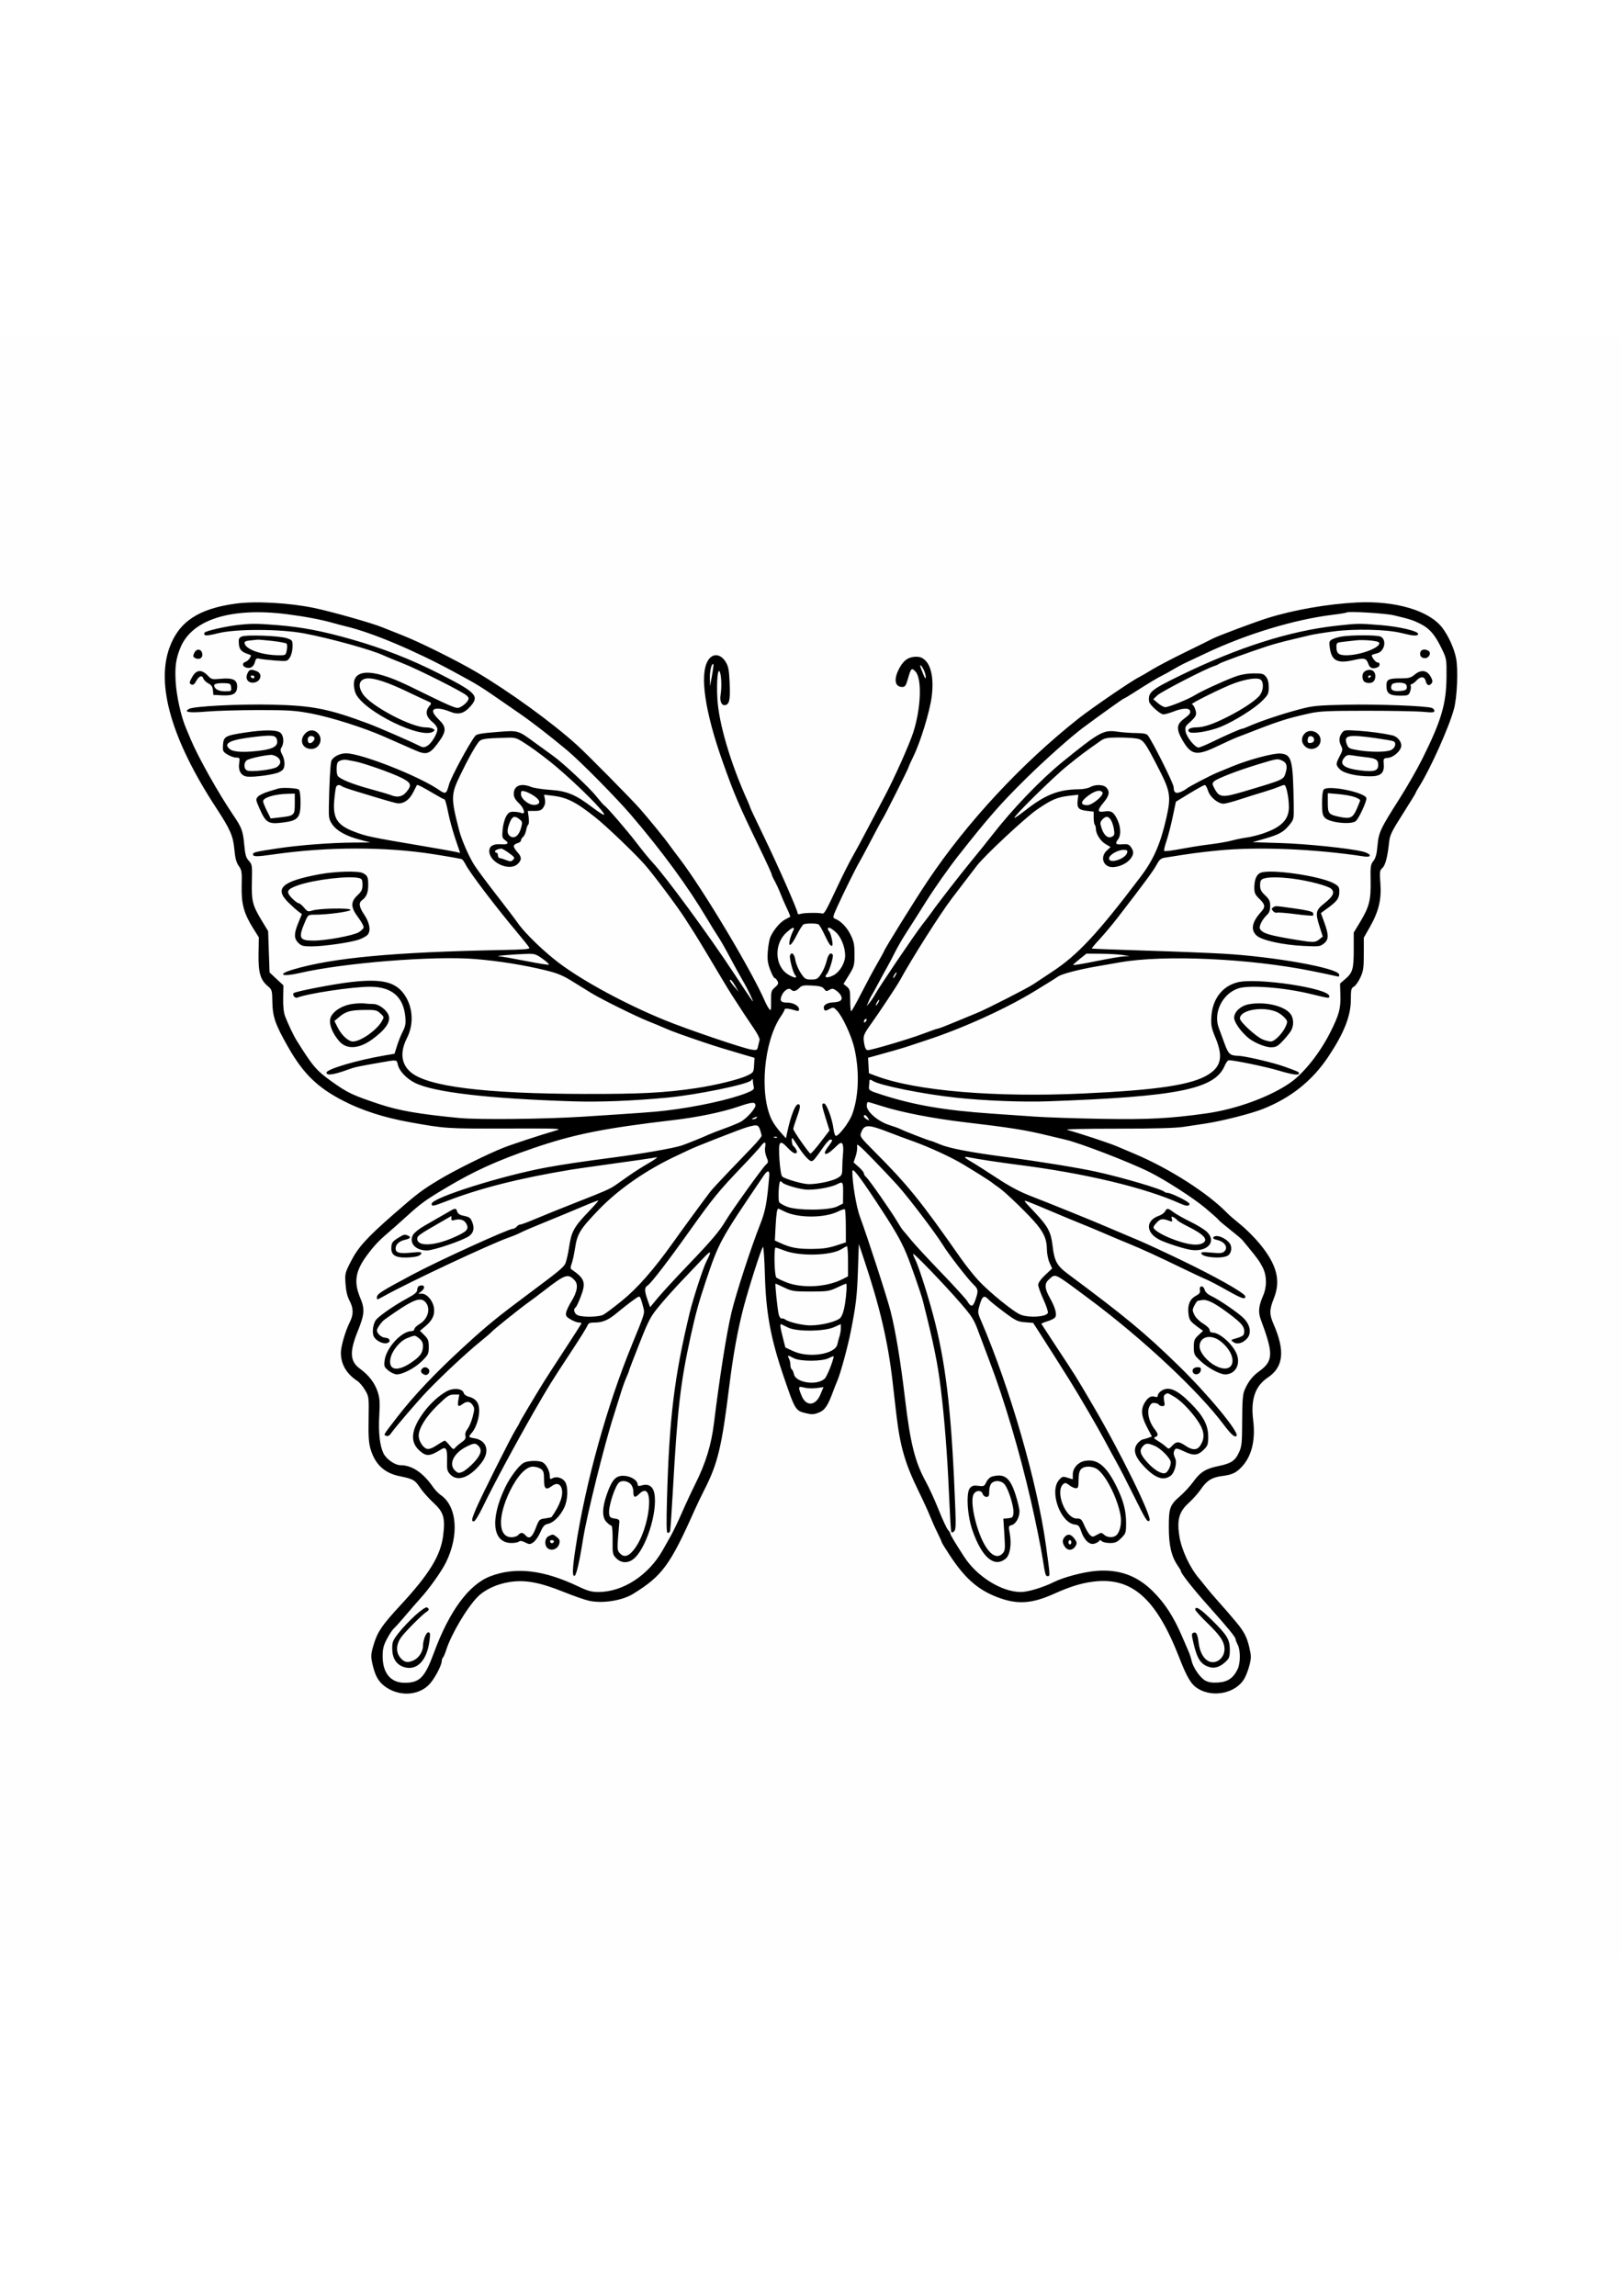 <?xml version="1.0" encoding="utf-8"?>
<!-- Generator: Adobe Illustrator 27.5.0, SVG Export Plug-In . SVG Version: 6.00 Build 0)  -->
<svg xmlns="http://www.w3.org/2000/svg" xmlns:xlink="http://www.w3.org/1999/xlink" viewBox="0 0 4000 4000" width="595" height="842" preserveAspectRatio="xMidYMid meet" data-scaled="true">
<rect style="fill:#FEFEFE;" width="4000" height="4000"/>
<path style="fill-rule:evenodd;clip-rule:evenodd;" d="M581.271,657.947c-91.97,12.627-140.036,44.573-163.301,108.535
	c-33.644,92.496,5.919,228.077,115.421,395.503c34.607,52.919,41.485,68.67,44.562,102.05c2.007,21.748,4.775,32.137,10.837,40.65
	c7.437,10.442,8.062,14.703,7.209,49.22c-1.091,44.061,5.429,68.069,28.453,104.79l13.843,22.075l-0.693,40.466
	c-0.785,46.158,4.399,64.328,22.761,79.78c10.403,8.755,10.823,10.229,11.359,39.961c0.65,35.953,7.184,54.575,38.487,109.689
	c37.833,66.605,72.766,100.583,137.542,133.765c45.625,23.375,99.702,40.743,161.664,51.931
	c88.442,15.968,91.725,16.184,238.054,15.758c128.642-0.377,140.438,0.064,124.357,4.655
	c-35.214,10.059-107.067,33.608-129.686,42.502c-40.402,15.893-121.308,56.077-159.887,79.418
	c-42.718,25.845-53.267,33.864-111.921,85.084c-65.174,56.916-86.961,80.914-104.577,115.172
	c-14.969,29.117-15.374,30.783-13.672,56.099c1.176,17.438,4.399,31.085,9.725,41.173c10.282,19.474,10.403,34.362,0.441,54.198
	c-10.638,21.187-21.606,59.101-21.581,74.604c0.043,28.428,13.743,51.867,40.594,69.462c5.18,3.393,13.75,13.537,19.044,22.544
	c9.479,16.127,9.611,17.197,8.708,71.444c-0.718,43.202,0.359,59.286,4.999,74.614c11.338,37.47,34.102,58.551,71.441,66.165
	c33.43,6.815,37.794,9.281,50.652,28.655c6.243,9.405,20.913,25.909,32.599,36.671c25.454,23.443,29.565,37.186,24.189,80.867
	c-6.061,49.249-33.924,94.838-104.729,171.371c-45.351,49.018-56.643,65.344-65.884,95.268c-8.438,27.319-8.573,32.287-1.624,58.981
	c6.563,25.191,15.765,38.739,34.241,50.403c33.853,21.372,77.936,17.786,103.39-8.407c12.706-13.075,30.968-47.12,31.036-57.854
	c0.021-3.031,1.443-7.028,3.159-8.883c1.72-1.858,5.127-9.771,7.575-17.587c12.134-38.739,50.961-104.573,77.726-131.786
	c17.893-18.195,48.723-32.368,80.423-36.976c37.662-5.472,73.356,1.176,131.207,24.43c23.546,9.469,51.434,19.247,61.969,21.734
	c33.026,7.792,82.321,0.323,109.849-16.643c71.874-44.299,91.267-70.727,152.042-207.181c5.656-12.702,16.013-34.287,23.013-47.966
	c33.747-65.952,43.543-106.353,61.962-255.57c9.636-78.064,21.087-140.967,35.943-197.443
	c12.439-47.291,43.876-145.213,47.298-147.33c1.567-0.966,3.72,29.789,4.789,68.346c2.622,94.678,14.23,157.46,46.634,252.234
	c28.108,82.207,28.78,83.298,55.062,89.601c14.091,3.383,19.3,3.077,31.59-1.841c14.973-5.99,22.31-17.165,36.078-54.934
	c2.49-6.84,6.651-17.278,9.241-23.201c7.66-17.517,25.429-82.48,33.011-120.697c13.118-66.129,15.765-88.677,17.922-152.781
	l2.153-63.955l13.079,39.083c38.707,115.68,58.831,201.856,70.119,300.232c1.904,16.611,6.058,52.585,9.227,79.944
	c9.266,80.007,21.588,122.417,55.808,192.07c10.506,21.382,22.91,48.471,27.568,60.196c4.655,11.725,12.972,30.311,18.48,41.301
	c5.51,10.99,10.016,20.995,10.016,22.239c0,1.243,9.018,15.95,20.035,32.681c38.721,58.792,71.857,87.114,123.23,105.33
	c45.55,16.152,80.491,13.384,133.871-10.606c38.632-17.36,65.707-25.831,95.037-29.736c95.964-12.777,156.536,40.26,213.726,187.135
	c19.428,49.899,29.38,66.328,46.481,76.728c37.478,22.789,92.994,10.815,113.868-24.562c4.093-6.936,9.799-21.823,12.684-33.086
	c4.676-18.241,4.64-23.095-0.313-44.452c-6.079-26.221-13.377-39.869-34.703-64.904c-7.714-9.053-16.71-19.659-19.989-23.567
	c-3.283-3.908-13.914-15.942-23.628-26.744c-9.71-10.798-22.455-25.767-28.318-33.264s-13.565-17.019-17.122-21.162
	c-22.86-26.641-43.514-70.979-48.734-104.616c-6.257-40.316-0.682-60.181,22.871-81.507c10.293-9.323,23.937-24.665,30.318-34.099
	c14.528-21.471,27.419-29.401,52.969-32.596c24.854-3.105,35.346-8.382,50.123-25.212c22.732-25.887,31.697-64.985,25.77-112.397
	c-6.42-51.391,4.828-84.054,36.205-105.127c38.639-25.951,42.878-65.667,14.052-131.662c-10.652-24.385-10.496-35.37,0.913-63.884
	c17.513-43.777,7.078-83.358-35.541-134.792c-12.482-15.065-33.629-36.184-46.993-46.932c-13.366-10.748-27.525-22.91-31.473-27.028
	c-47.181-49.245-142.555-110.447-229.235-147.092c-12.702-5.372-32.688-13.825-44.413-18.785
	c-19.986-8.456-95.481-33.349-122.118-40.263c-7.444-1.933,38.945-3.109,122.58-3.109c90.869,0,144.36-1.471,164.755-4.53
	c16.611-2.491,41.393-6.239,55.072-8.328c39.954-6.108,111.413-24.321,140.047-35.694c69.231-27.504,121.99-69.654,161.589-129.1
	c38.789-58.231,55.445-100.48,55.445-140.644c0-24.608,0.867-28.339,7.401-31.835c4.068-2.178,11.249-12.23,15.953-22.334
	c7.437-15.967,8.559-23.61,8.588-58.451l0.035-40.078l14.617-25.653c21.94-38.497,29.174-68.083,26.278-107.462
	c-2.157-29.38-1.752-32.617,4.857-38.597c7.412-6.704,12.887-27.618,16.579-63.315c1.84-17.786,6.008-26.424,33.839-70.109
	c17.456-27.401,31.739-50.684,31.739-51.736s3.855-8.019,8.57-15.484c27.764-43.98,73.783-146.652,85.874-191.591
	c7.93-29.476,10.677-98.444,5.01-125.87c-4.917-23.795-18.469-53.694-33.335-73.534c-32.205-42.985-115.9-67.867-211.793-62.967
	c-72.059,3.685-155.979,18.394-220.289,38.607c-31.242,9.821-122.722,44.097-134.447,50.375
	c-5.198,2.786-35.832,17.939-68.076,33.679c-32.244,15.736-69.018,35.015-81.72,42.839c-12.702,7.82-27.092,16.173-31.978,18.557
	c-18.028,8.797-116.526,76.081-149.228,101.94c-141.077,111.559-274.945,255.645-371.808,400.19
	c-32.713,48.819-107.853,169.843-107.853,173.715c0,0.629-7.781,14.66-17.289,31.185c-9.508,16.525-27.223,49.533-39.364,73.349
	c-12.144,23.816-23.152,43.301-24.459,43.301c-1.311,0-2.384-12.13-2.384-26.953c0-23.93-0.927-27.707-8.271-33.658l-8.271-6.708
	l13.555-21.954c12.759-20.672,13.555-23.642,13.601-50.727c0.039-24.313-1.481-31.878-9.813-48.844
	c-9.174-18.682-24.463-34.237-38.867-39.538c-5.447-2.007-4.761-5.159,6.523-29.941c16.326-35.861,46.015-95.794,54.198-109.416
	c3.525-5.863,17.243-31.444,30.489-56.849c13.246-25.404,25.33-47.788,26.854-49.743c3.844-4.921,63.902-124.552,63.902-127.284
	c0-1.219,5.667-13.85,12.595-28.069c16.87-34.617,39.286-107.739,44.271-144.392c8.126-59.755-6.85-99.972-37.229-99.972
	c-19.129,0-31.288,8.026-42.014,27.739c-14.848,27.277-11.921,46.875,6.999,46.875c6.783,0,9.003-3.262,13.896-20.43
	c7.412-26.008,9.135-27.643,18.572-17.595c16.255,17.3,13.793,89.096-5.102,148.915c-9.501,30.08-47.885,115.819-72.035,160.917
	c-8.371,15.633-26.498,50.009-40.281,76.39c-13.779,26.381-31.057,58.359-38.387,71.061c-7.333,12.702-23.081,43.88-34.994,69.284
	c-30.94,65.987-33.914,71.217-39.684,69.832c-9.472-2.274-44.129-1.659-52.198,0.924c-5.202,1.666-7.994,1.105-7.994-1.609
	c0-7.287-48.002-116.337-83.244-189.118c-18.703-38.625-34.006-71.089-34.006-72.141c0-1.055-3.027-8.627-6.729-16.824
	c-41.833-92.667-70.713-190.912-73.942-251.566c-2.249-42.21,1.233-77.993,6.285-64.648c3.88,10.243,4.726,38.305,1.691,56.149
	c-2.843,16.721,3.478,28.442,13.306,24.672c8.89-3.411,10.762-15.232,8.929-56.412c-1.329-29.853-3.088-38.888-9.629-49.476
	c-13.029-21.08-32.784-22.313-44.203-2.761c-20.37,34.88-6.882,126.023,36.873,249.193c29.078,81.859,38.764,104.456,91.008,212.362
	c16.34,33.747,29.707,62.878,29.707,64.736c0,1.855,3.34,9.323,7.422,16.593c4.083,7.266,10.553,21.307,14.376,31.196
	c3.823,9.892,11.043,26.477,16.042,36.859c4.999,10.379,8.524,19.371,7.831,19.975c-0.693,0.608-6.282,3.656-12.421,6.779
	c-12.13,6.165-29.064,26.253-36.404,43.194c-2.544,5.862-5.436,21.851-6.431,35.53c-1.457,20-0.298,28.872,5.919,45.301
	c4.253,11.238,9.16,20.43,10.904,20.43s4.893,3.216,6.996,7.149c3.198,5.973,2.192,8.559-6.09,15.697
	c-9.213,7.941-9.899,10.371-9.636,34.166c0.252,22.96-0.245,24.925-4.821,18.941c-2.807-3.667-7.451-12.095-10.314-18.728
	c-32.567-75.349-152.585-275.933-210.372-351.581c-10.965-14.354-22.334-29.568-25.266-33.803
	c-9.423-13.622-49.441-62.839-72.127-88.705c-21.052-23.997-129.771-134.088-155.456-157.414
	c-60.59-55.026-167.562-132.639-248.525-180.32c-48.467-28.542-140.672-74.305-182.982-90.816
	c-21.496-8.389-43.081-16.959-47.966-19.048c-23.798-10.165-127.096-39.45-170.546-48.35
	C711.813,655.872,629.248,651.359,581.271,657.947 M708.111,684.14c44.431,5.688,83.756,13.157,112.99,21.453
	c9.771,2.771,24.96,6.786,33.754,8.915c64.001,15.509,167.839,59.254,262.925,110.77c64.761,35.083,63.457,34.276,132.816,82.384
	c11.49,7.97,24.281,16.806,28.424,19.638c30.247,20.661,77.073,56.817,119.45,92.223c32.866,27.465,121.347,117.044,158.256,160.228
	c76.326,89.299,139.439,175.389,186.236,254.042c10.464,17.588,23.34,38.373,28.609,46.19c5.273,7.817,18.035,30.201,28.364,49.743
	c10.329,19.542,24.878,45.923,32.34,58.625c12.297,20.945,27.934,54.095,23.457,49.743c-1.002-0.977-21.823-32.155-46.264-69.284
	c-61.613-93.598-168.411-238.964-200.999-273.584c-7.358-7.817-24.331-28.602-37.719-46.19
	c-23.695-31.132-75.538-91.217-80.693-93.53c-1.414-0.636-10.442-11.029-20.064-23.095c-16.912-21.219-82.644-82.637-106.094-99.141
	c-6.314-4.441-25.031-17.993-41.599-30.112c-46.46-33.996-42.601-32.869-97.929-28.563c-36.483,2.835-49.021,5.088-52.372,9.398
	c-15.498,19.947-59.649,101.841-64.651,119.929c-6.612,23.887-8.229,24.697-25.585,12.809
	c-49.487-33.9-190.873-89.483-228.137-89.686c-15.978-0.089-33.317,9.064-36.66,19.346c-2.373,7.309-4.992,56.447-5.983,112.312
	c-0.483,27.17,0.423,31.878,8.343,43.44c11.021,16.092,34.33,29.053,68.186,37.922l25.969,6.804l-40.86,0.231
	c-57.008,0.32-134.916,6.307-189.8,14.585c-51.64,7.785-58.913,9.519-58.913,14.027c0,6.662,7.827,6.687,53.719,0.16
	c130.667-18.59,271.925-18.721,389.744-0.366c37.74,5.88,70.13,11.625,71.978,12.766c1.844,1.141,5.976,7.17,9.181,13.395
	c10.578,20.565,74.451,104.541,128.19,168.542c15.175,18.071,28.126,34.461,28.78,36.419c1.069,3.212-12.439,4.32-65.138,5.333
	c-270.12,5.209-420.343,19.19-517.721,48.19c-40.981,12.205-28.034,18.913,16.543,8.577
	c108.144-25.081,331.456-42.85,432.949-34.454c58.203,4.818,119.347,14.599,172.955,27.668c29.764,7.259,43.13,12.766,66.737,27.515
	c16.237,10.14,37.062,23.024,46.278,28.63c26.161,15.914,109.796,57.321,139.972,69.302c15.004,5.958,34.191,13.956,42.636,17.772
	c14.29,6.459,45.738,17.85,97.076,35.157c24.583,8.286,55.758,17.914,95.211,29.408l27.699,8.069l-1.052,18.057
	c-1.027,17.541-1.51,18.28-17.044,25.813c-19.343,9.384-77.712,23.699-126.133,30.936c-76.685,11.466-138.363,14.663-275.361,14.283
	c-247.068-0.689-387.221-18.287-428.412-53.8c-23.631-20.373-26.708-49.479-8.911-84.388c16.998-33.345,14.781-75.023-5.607-105.39
	c-21.89-32.599-55.15-40.867-130.887-32.542c-41.571,4.573-138.821,23.305-143.078,27.561c-4.061,4.061,3.116,13.278,8.68,11.142
	c27.582-10.585,136.561-26.904,179.667-26.904c53.594,0,82.502,24.747,87.014,74.49c1.475,16.28,0.291,23.002-6.317,35.843
	c-4.473,8.691-10.872,24.594-14.219,35.342l-6.083,19.542l-24.409,4.171c-68.904,11.775-143.433,33.857-143.433,42.494
	c0,7.813,18.575,5.141,53.296-7.66c16.209-5.98,22.803-7.415,79.943-17.399c41.35-7.227,39.901-7.408,42.693,5.305
	c3.35,15.246,20.984,34.106,41.709,44.609c46.275,23.45,180.061,39.112,391.705,45.859c64.573,2.057,146.489-1.201,231.243-9.202
	c72.66-6.857,198.818-32.745,206.556-42.384c3.759-4.683,4.349-4.456,4.491,1.716c0.089,3.908,1.009,10.304,2.043,14.212
	c1.556,5.884-1.404,8.435-17.243,14.834c-40.672,16.433-124.545,34.752-199.695,43.614c-29.732,3.507-53.665,5.269-200.747,14.791
	c-96.764,6.264-260.626,8.058-309.115,3.382c-99.265-9.572-149.015-18.238-197.194-34.354
	c-65.955-22.061-77.655-27.614-116.277-55.186c-38.515-27.497-47.128-37.577-87.625-102.555
	c-7.252-11.636-21.062-40.753-27.81-58.625c-3.51-9.309-5.163-24.917-4.782-45.23l0.579-31.018l-17.058-15.879l-17.058-15.882
	l-1.776-50.929l-1.777-50.933l-15.527-25.671c-23.084-38.16-25.617-48.154-24.516-96.614c0.913-40.11,0.561-42.502-7.518-51.121
	c-6.865-7.323-9.003-14.656-11.228-38.501c-3.347-35.889-5.955-42.924-27.849-75.161c-35.737-52.613-86.097-142.26-104.062-185.245
	c-3.265-7.817-8.645-20.608-11.952-28.424c-12.191-28.822-23.304-78.853-25.387-114.294c-2.185-37.154,0.7-57.424,12.055-84.676
	C474.037,696.679,570.924,666.574,708.111,684.14 M3437.918,686.908c39.691,9.487,47.444,12.016,66.371,21.677
	c21.61,11.029,34.767,26.623,51.288,60.789c11.796,24.392,12.02,25.724,11.644,69.284c-0.579,67.049-12.592,107.579-60.185,203.035
	c-12.318,24.708-37.307,68.328-55.527,96.934c-47.526,74.603-51.573,83.226-54.482,116.113
	c-1.826,20.629-4.495,30.585-10.109,37.723c-6.882,8.748-7.55,13.516-6.843,48.865c0.938,47.167-3.457,64.52-25.628,101.184
	L3338.433,1469v41.677c0,48.048-2.53,56.962-20.59,72.613l-13.164,11.409l0.863,28.748c0.988,32.837-3.194,48.25-24.701,91.036
	c-26.005,51.736-65.902,101.905-99.556,125.184c-50.339,34.82-133.576,65.092-207.039,75.293
	c-90.294,12.535-142.054,15.246-255.244,13.356c-62.85-1.048-138.256-3.567-167.568-5.596c-29.313-2.029-76.451-5.298-104.754-7.259
	c-117.147-8.115-191.321-20.799-271.087-46.349c-32.094-10.282-33.402-11.107-32.563-20.494c0.483-5.376,1.034-11.814,1.229-14.301
	c0.274-3.525,2.114-3.411,8.346,0.526c17.619,11.125,124.2,32.553,205.188,41.251c69.295,7.44,163.65,11.192,225.618,8.972
	c321.376-11.515,412.622-29.892,436.882-87.973c3.063-7.33,7.664-13.324,10.229-13.324c13.519,0,90.45,15.9,121.109,25.028
	c36.046,10.737,51.786,12.965,51.786,7.33c0-3.461-1.503-4.157-35.531-16.472c-27.657-10.009-97.791-26.445-114.33-26.794
	c-20.089-0.426-24.193-4.09-33.665-30.069c-4.967-13.615-11.412-31.15-14.329-38.966c-14.006-37.556,9.11-84.108,48.268-97.218
	c26.577-8.897,111.591-2.363,178.011,13.679c47.973,11.59,46.189,11.384,46.189,5.365c0-19.286-178.082-46.087-226.023-34.017
	c-38.099,9.597-62.235,41.546-64.729,85.689c-1.144,20.203,0.281,27.33,10.25,51.277c18.931,45.475,14.323,70.002-16.916,90.013
	c-40.274,25.799-125.131,38.721-310.152,47.223c-217.13,9.981-411.638-6.477-509.293-43.091l-18.333-6.875l-1.023-19.098
	l-1.02-19.098l22.338-6.072c30.396-8.257,70.546-19.975,79.19-23.109c3.908-1.418,23.095-7.795,42.636-14.173
	c89.586-29.234,197.979-78.568,269.463-122.637c19.229-11.856,37.616-23.173,40.86-25.152c3.244-1.979,9.895-6.296,14.781-9.597
	c8.783-5.933,50.055-16.774,90.859-23.862c11.586-2.011,39.449-6.872,61.922-10.801c108.535-18.97,319.301-9.337,472.555,21.592
	c28.335,5.72,55.278,11.398,59.872,12.62c6.726,1.791,8.108,0.981,7.106-4.157c-3.105-15.893-159.4-43.916-285.491-51.185
	c-35.175-2.029-122.313-5.486-193.641-7.682s-130.187-4.466-130.798-5.042c-0.611-0.579,8.293-11.21,19.783-23.624
	c11.491-12.418,31.178-35.907,43.749-52.205c65.724-85.206,88.759-116.462,96.277-130.635c6.371-12.009,10.755-16.021,18.952-17.35
	c63.177-10.233,85.579-13.271,131.466-17.826c98.934-9.824,237.489-4.225,361.522,14.61c20.469,3.109,17.531-6.879-3.553-12.07
	c-33.331-8.208-138.942-19.09-204.698-21.091l-67.021-2.039l29.714-8.563c36.06-10.389,46.964-16.472,61.311-34.216
	c10.659-13.178,11.018-14.752,10.549-46.19c-1.737-115.644-4.761-127.501-33.068-129.583
	c-17.144-1.261-77.478,14.845-117.997,31.501c-14.354,5.902-30.819,12.667-36.589,15.04c-17.829,7.326-70.936,35.076-76.568,40.004
	c-2.935,2.569-9.998,6.445-15.694,8.609c-11.444,4.353-16.12,0.796-16.223-12.336c-0.068-8.844-53.161-114.831-64.165-128.087
	c-2.924-3.525-11.675-5.163-27.813-5.212c-12.954-0.039-34.162-1.606-47.131-3.482c-33.882-4.9-43.965,0.657-134.461,74.124
	c-54.408,44.172-123.511,116.078-174.167,181.234c-12.702,16.337-35.189,44.31-49.97,62.161
	c-25.443,30.727-87.838,111.121-99.176,127.785c-2.885,4.239-13.345,18.103-23.24,30.805
	c-19.023,24.409-106.822,154.213-116.558,172.323c-3.155,5.862-9.025,14.656-13.05,19.542l-7.316,8.883l4.345-10.659
	c2.391-5.862,5.493-12.258,6.896-14.212c1.404-1.954,9.38-16.344,17.723-31.977c8.343-15.633,18.813-34.82,23.269-42.636
	c4.456-7.817,12.425-23.006,17.716-33.754c5.287-10.748,16.777-30.734,25.529-44.413c27.376-42.786,31.292-48.954,50.744-79.943
	c20.842-33.2,56.128-83.326,80.043-113.697c75.09-95.374,104.388-128.73,168.108-191.392
	c46.293-45.529,109.533-101.83,138.779-123.554c45.468-33.775,99.464-72.336,101.293-72.336c1.087,0,12.717-6.943,25.841-15.424
	c30.269-19.559,60.047-37.449,69.686-41.862c4.114-1.883,15.473-8.183,25.244-13.995c9.771-5.813,22.857-12.915,29.082-15.786
	c6.221-2.867,29.945-14.035,52.713-24.815c99.624-47.167,218.743-83.209,312.593-94.575c17.588-2.132,32.759-4.633,33.719-5.56
	C3324.419,676.266,3416.216,681.724,3437.918,686.908 M584.337,710.884c-28.229,3.297-74.561,13.903-79.279,18.145
	c-2.132,1.919-2.132,4.257,0,6.349c2.089,2.05,14.194,0.473,31.8-4.15c42.64-11.185,153.147-11.096,213.183,0.174
	c62.896,11.807,166.066,40.352,195.417,54.07c7.817,3.653,28.602,12.237,46.19,19.073c38.01,14.774,150.002,71.104,159.322,80.135
	c5.511,5.34,5.834,7.465,2.068,13.498c-2.459,3.937-8.886,9.767-14.28,12.951c-9.163,5.415-10.926,5.347-26.939-1.027
	c-9.423-3.752-34.72-15.552-56.216-26.225c-62.882-31.217-83.781-40.441-109.629-48.389c-47.227-14.521-73.353-6.911-73.353,21.368
	c0,7.774,2.32,18.614,5.152,24.097c23.07,44.612,161.077,111.825,190.265,92.667c4.736-3.113,4.736-3.887,0-7
	c-2.931-1.922-11.288-3.521-18.572-3.553c-35.477-0.146-134.348-52.454-154.106-81.532c-15.097-22.217-9.185-39.325,13.587-39.325
	c17.033,0,49.796,11.036,90.553,30.503c23.038,11.007,47.252,22.327,53.807,25.156c10.737,4.637,11.405,5.742,6.758,11.164
	c-12.709,14.823-10.176,27.678,8.414,42.69c5.667,4.58,10.194,11.7,10.162,15.989c-0.089,11.377-14.663,35.179-25.145,41.063
	c-8.083,4.537-10.478,4.409-21.265-1.126c-19.776-10.144-99.13-44.658-124.079-53.967c-98.032-36.575-137.89-44.413-236.899-46.609
	c-81.397-1.801-192.554,3.798-204.737,10.318c-15.058,8.062,0.032,10.474,42.288,6.769c23.248-2.039,80.825-3.724,127.952-3.745
	c76.017-0.032,90.855,0.942,131.463,8.623c48.307,9.138,130.049,35.125,179.621,57.104c16.276,7.216,35.992,15.904,43.809,19.3
	c7.817,3.393,22.31,9.764,32.208,14.152c27.451,12.166,35.758,9.611,55.676-17.129c21.816-29.288,22.292-39.57,2.714-58.561
	c-18.145-17.602-18.867-27.078-2.068-27.078c6.676,0,19.709,3.244,28.954,7.206c20.959,8.986,35.079,5.376,51.309-13.107
	c22.324-25.426,14.013-34.01-78.192-80.793c-68.648-34.834-138.199-62.068-213.421-83.571
	c-73.967-21.141-124.168-30.784-185.924-35.712C632.349,706.819,619.115,706.823,584.337,710.884 M3295.796,712.479
	c-115.104,12.62-243.689,53.605-385.505,122.871c-72.013,35.172-79.155,41.109-76.639,63.71c0.903,8.087,27.43,31.977,35.509,31.977
	c3.912,0,15.225-3.198,25.141-7.106c20.835-8.211,37.524-9.185,40.149-2.341c2.388,6.214-0.106,9.547-16.166,21.606
	c-16.788,12.606-17.463,24.921-2.768,50.542c21.972,38.309,35.243,40.622,87.746,15.296c17.261-8.328,38.579-17.95,47.373-21.389
	c105.351-41.173,118.984-45.667,179.429-59.148c23.983-5.351,45.916-6.342,140.345-6.342c61.556,0,124.31,1.18,139.457,2.619
	c22.31,2.125,27.536,1.691,27.536-2.285c0-2.697-2.754-5.958-6.122-7.252c-13.175-5.056-134.714-9.689-210.614-8.03
	c-71.974,1.578-83.471,2.69-115.353,11.185c-46.904,12.492-97.343,29.455-128.567,43.233c-6.157,2.718-12.354,4.942-13.768,4.942
	c-3.66,0-41.254,16.522-74.045,32.539c-15.37,7.508-30.343,13.651-33.274,13.651c-8.549,0-29.092-25.063-31.633-38.59
	c-1.933-10.311-0.885-13.693,6.178-19.979c20.018-17.797,21.965-21.734,17.467-35.363c-2.299-6.964-6.054-12.695-8.346-12.738
	c-7.302-0.135,79.595-43.084,105.454-52.116c31.455-10.99,57.158-14.287,64.417-8.261c7.376,6.122,6.74,24.587-1.261,36.724
	c-8.19,12.418-42.342,35.466-82.171,55.456c-34.994,17.559-57.104,25.01-74.614,25.138c-16.266,0.124-24.687,5.145-18.689,11.142
	c6.14,6.14,51.388-1.272,79.169-12.965c33.264-14.003,81.688-44.328,100.295-62.811c15.591-15.484,16.877-18.099,16.877-34.305
	c0-11.995-2.153-20.189-6.808-25.927c-6.001-7.394-9.686-8.357-31.089-8.115c-15.822,0.178-31.711,3.038-45.6,8.211
	c-29.586,11.022-82.619,35.463-98.565,45.433c-16.028,10.02-64.363,29.579-73.097,29.579c-3.443,0-11.512-4.399-17.932-9.771
	l-11.672-9.771l10.03-9.579c9.376-8.957,120.125-66.087,139.716-72.073c4.885-1.492,10.656-4.129,12.826-5.855
	c4.004-3.187,75.054-29.028,120.413-43.791c13.679-4.456,40.061-11.583,58.625-15.843c18.565-4.264,39.35-9.21,46.19-10.997
	c6.84-1.787,32.421-5.88,56.849-9.096c52.621-6.925,130.947-5.081,166.993,3.93c29.153,7.291,39.798,8.041,41.567,2.924
	c2.451-7.088-44.925-18.554-92.713-22.434C3351.113,706.577,3349.401,706.602,3295.796,712.479 M596.165,739.127
	c-6.957,2.988-8.034,5.72-7.106,18.021c1.094,14.503,6.751,20.373,25.159,26.094c5.386,1.677,5.642,3.006,1.784,9.185
	c-2.48,3.976-7.316,8.119-10.741,9.206c-9.209,2.924-7.55,11.686,2.704,14.262c10.616,2.665,17.95-2.565,21.077-15.036
	c1.848-7.358,3.841-8.691,10.503-7.017c4.519,1.133,21.855,3.109,38.522,4.391c30.24,2.324,30.318,2.31,36.731-7.479
	c3.734-5.699,6.509-16.667,6.623-26.179c0.192-15.967-0.156-16.493-14.017-21.304C690.062,737.254,607.667,734.184,596.165,739.127
	 M3310.008,738.921c-8.794,1.297-19.78,4.441-24.417,6.989c-7.5,4.125-8.193,6.363-6.282,20.295
	c4.488,32.741,18.511,40.149,58.725,31.029c26.772-6.072,31.473-4.86,36.444,9.401c3.702,10.62,10.297,13.15,22.288,8.549
	c6.921-2.654,7.465-12.055,0.7-12.055c-5.617,0-17.687-16.628-13.693-18.867c1.446-0.807,6.992-2.512,12.333-3.788
	c19.041-4.551,24.587-35.015,7.554-41.492C3393.896,735.268,3335.085,735.233,3310.008,738.921 M671.831,749.996
	c17.563,2.011,33.264,4.988,34.891,6.616c1.624,1.624,1.865,8.758,0.533,15.854c-2.359,12.589-2.807,12.898-18.607,12.898
	c-41.102,0-82.463-14.152-85.362-29.21c-0.856-4.445,2.15-6.207,12.411-7.273c7.447-0.774,15.939-1.663,18.87-1.975
	C637.498,746.592,654.265,747.984,671.831,749.996 M3400.138,753.268c10.46,10.46-43.397,32.095-79.89,32.095
	c-18.902,0-24.452-4.537-24.452-19.997c0-11.21,0.419-11.515,18.654-13.487c10.261-1.112,23.45-2.611,29.313-3.333
	C3360.746,746.46,3396.308,749.438,3400.138,753.268 M479,779.763c-3.354,7.365-3.066,9.501,1.638,12.134
	c10.087,5.646,19.417,0.696,18.216-9.664C497.352,769.281,484.507,767.683,479,779.763 M3503.159,776.48
	c-3.375,8.79,1.489,15.989,10.798,15.989c10.261,0,16.593-13.171,8.726-18.156C3515.147,769.541,3505.404,770.621,3503.159,776.48
	 M1755.818,835.283l-4.828,26.47l-0.384-20.664c-0.334-18.064,4.701-37.613,8.67-33.647
	C1760.029,808.198,1758.472,820.726,1755.818,835.283 M2277.757,820.715c2.981,5.767,5.347,14.162,5.255,18.654
	c-0.11,5.475-2.455,2.31-7.103-9.593c-7.667-19.638-7.643-19.542-5.259-19.542C2271.578,810.234,2274.776,814.952,2277.757,820.715
	 M610.25,829.978c-5.713,12.542,0.199,22.892,13.072,22.892c19.254,0,26.381-21.993,9.238-28.513
	C618.692,819.088,614.762,820.076,610.25,829.978 M3365.969,824.73c-6.616,3.852-8.136,16.053-3.013,24.143
	c1.702,2.686,7.454,4.885,12.784,4.885c10.545,0,15.85-5.674,15.935-17.055C3391.778,822.847,3379.232,817.006,3365.969,824.73
	 M475.031,837.084c-8.865,15.022-9.167,17.922-2.157,20.615c3.432,1.315,7.145-1.531,10.528-8.073
	c6.726-13.008,15.09-16.351,17.996-7.195c1.215,3.83,6.79,9.334,12.389,12.23c7.515,3.883,10.471,8.293,11.295,16.838l1.116,11.572
	l22.615,1.069c26.708,1.261,36.01-4.509,36.01-22.338c0-16.113-11.135-21.237-40.231-18.522
	c-21.784,2.036-23.159,1.684-32.777-8.357C497.547,820.033,484.646,820.79,475.031,837.084 M3488.307,833.329
	c-8.993,7.568-14.159,8.89-34.912,8.936c-30.166,0.067-34.774,2.75-34.287,19.943c0.501,17.591,8.037,22.64,33.79,22.64
	c19.197,0,20.995-0.7,24.338-9.494c1.983-5.223,2.793-11.618,1.798-14.212c-0.995-2.597-0.043-4.718,2.114-4.718
	c2.156,0,7.728-4.111,12.382-9.131c10.08-10.876,19.688-10.115,22.498,1.78c2.473,10.485,8.176,12.915,13.96,5.948
	c3.407-4.107,3.177-7.383-1.112-15.676C3519.83,821.849,3504.63,819.596,3488.307,833.329 M627.461,838.658
	c0,1.954-1.503,3.553-3.343,3.553s-4.331-1.599-5.539-3.553c-1.208-1.954,0.299-3.553,3.344-3.553
	C624.966,835.105,627.461,836.704,627.461,838.658 M3381.069,836.672c0,0.863-1.599,2.555-3.553,3.763
	c-1.954,1.208-3.553,0.501-3.553-1.567c0-2.068,1.599-3.763,3.553-3.763S3381.069,835.809,3381.069,836.672 M569.958,864.418
	c1.087,9.433,0.551,9.771-15.594,9.771c-15.42,0-25.855-5.894-26.275-14.841c-0.174-3.692,10.83-5.873,26.534-5.259
	C567.322,854.587,568.956,855.688,569.958,864.418 M3465.802,856.015c2.636,1.67,4.221,6.044,3.521,9.717
	c-0.991,5.227-4.946,6.914-18.149,7.763c-17.598,1.13-23.55-3.642-19.076-15.296C3434.35,852.323,3457.602,850.817,3465.802,856.015
	 M602.589,976.118c-46.861,7.184-51.267,9.7-52.585,30.048c-0.998,15.363-0.267,16.944,11.078,23.955
	c6.68,4.129,16.323,7.508,21.428,7.508c8.883,0,9.192,0.654,7.209,15.143c-2.427,17.691,5.415,30.141,19.975,31.729
	c17.129,1.865,65.852-4.818,78.167-10.727c10.18-4.882,12.652-8.218,13.633-18.391c0.696-7.255-1.439-17.335-5.138-24.225
	c-5.116-9.533-5.518-13.111-2.086-18.607c7.174-11.487,5.28-30.645-3.649-36.898C680.795,968.767,649.457,968.934,602.589,976.118
	 M752.435,978.343c-15.431,16.429-6.797,37.968,15.214,37.968c20.327,0,30.531-24.697,16.145-39.083
	C774.361,967.794,761.933,968.238,752.435,978.343 M3218.482,977.195c-9.867,9.192-10.226,22.636-0.853,32.009
	c14.475,14.475,39.083,5.141,39.083-14.83C3256.712,975.969,3231.809,964.777,3218.482,977.195 M3308.782,977.518
	c-7.035,10.044-7.394,19.677-1.176,31.686c4.015,7.756,3.557,10.865-3.606,24.512c-10.272,19.57-10.229,22.235,0.519,32.987
	c9.856,9.852,41.375,17.115,74.294,17.115c26.211,0,35.321-8.016,33.623-29.59c-1.13-14.369-0.817-14.855,10.236-15.925
	c14.799-1.432,33.011-18.273,33.011-30.524c0-10.673-10.425-22.477-22.118-25.038c-24.477-5.365-54.497-9.394-84.786-11.38
	C3315.743,969.197,3314.474,969.389,3308.782,977.518 M683.037,993.962c3.482,13.867-7.323,21.581-36.035,25.724
	c-40.53,5.848-70.748,4.786-80.143-2.821c-17.978-14.56,0.103-23.411,62.377-30.549
	C672.524,981.356,680.145,982.439,683.037,993.962 M775.008,988.042c2.867,4.637-4.633,14.056-11.189,14.056
	c-4.996,0-6.818-11.107-2.526-15.395C764.871,983.121,772.425,983.86,775.008,988.042 M3240.724,993.265
	c0,4.612-2.768,7.451-7.994,8.193c-5.887,0.835-7.994-0.647-7.994-5.628c0-3.716,1.123-7.881,2.491-9.252
	C3231.941,981.867,3240.724,986.216,3240.724,993.265 M3392.403,989.588c20.594,2.892,40.146,6.292,43.443,7.561
	c8.606,3.301,5.582,16.333-5.034,21.684c-11.05,5.571-49.522,5.863-81.304,0.611c-21.841-3.606-24.409-4.932-28.009-14.471
	C3312.986,982.425,3324.131,980.005,3392.403,989.588 M1304.603,1008.998c17.427,11.611,47.678,34.639,67.22,51.171
	c55.42,46.882,122.257,113.982,117.89,118.348c-1.194,1.194-13.818-6.729-28.055-17.612
	c-41.805-31.956-63.308-40.942-104.534-43.699c-19.275-1.286-40.434-4.53-47.025-7.206c-25.546-10.371-43.091-3.379-43.091,17.175
	c0,7.827,3.485,14.162,12.436,22.604c13.31,12.553,17.63,29.504,6.218,24.392c-3.418-1.535-11.704-2.903-18.412-3.045
	c-10.13-0.217-13.342,1.698-18.991,11.309c-3.741,6.36-7.646,20.92-8.684,32.35c-1.705,18.806-1.102,21.332,6.342,26.545
	c10.641,7.454,6.559,11.22-10.798,9.97c-18.767-1.357-28.513,4.402-28.513,16.849c0,28.293,49.647,50.855,69.945,31.786
	c10.553-9.917,10.386-17.328-0.661-29.245c-4.885-5.273-8.883-11.871-8.883-14.664c0-2.796,3.997-6.083,8.883-7.308
	c4.885-1.226,8.883-4.26,8.883-6.74s2.356-6.463,5.237-8.854c2.878-2.391,6.257-9.799,7.508-16.465
	c1.251-6.662,3.649-12.969,5.333-14.01c1.684-1.037,2.086-9.014,0.892-17.726l-2.171-15.832h16.39
	c13.583,0,17.392-1.528,22.239-8.925c3.93-5.998,5.116-12.564,3.624-20.032l-2.221-11.107l19.609,2.306
	c36.966,4.346,58.632,15.25,107.611,54.163c27.27,21.666,97.915,89.387,122.41,117.346c20.401,23.279,80.441,103.642,97.844,130.951
	c8.716,13.679,19.467,30.467,23.891,37.307c4.423,6.84,19.812,32.162,34.194,56.273c14.386,24.111,27.753,46.52,29.707,49.796
	c14.592,24.456,21.581,35.904,28.499,46.712c20.011,31.252,41.546,63.919,54.838,83.177c7.97,11.547,13.814,23.539,12.986,26.648
	c-0.828,3.105-2.533,10.236-3.787,15.846c-2.171,9.696-2.992,10.084-16.696,7.891c-21.055-3.365-156.945-49.53-212.632-72.23
	c-96.952-39.528-201.344-95.918-261.795-141.418c-36.088-27.159-83.12-72.507-99.784-96.206
	c-7.298-10.378-31.686-42.509-54.202-71.405c-22.516-28.893-46.744-61.475-53.846-72.404c-13.537-20.828-31.878-62.566-38.11-86.723
	c-20.714-80.277-20.54-88.322,2.956-136.792c18.906-39.002,31.96-62.711,43.422-78.881c7.245-10.215,12.386-11.146,70.812-12.826
	C1272.583,987.897,1273.358,988.181,1304.603,1008.998 M2799.972,990.188c19.634,2.693,22.15,6.005,58.867,77.496
	c27.245,53.05,29.26,66.467,17.691,117.808c-14.542,64.548-31.398,103.223-63.5,145.685
	c-106.108,140.352-155.531,193.375-218.96,234.895c-19.542,12.791-40.118,26.424-45.724,30.293
	c-12.961,8.947-116.085,61.574-137.257,70.052c-8.794,3.518-33.534,13.775-54.977,22.793c-21.442,9.014-40.547,16.39-42.459,16.39
	s-17.943,5.532-35.626,12.293c-33.896,12.962-128.29,41.002-138.028,41.002c-3.791,0-6.591-4.502-8.289-13.324
	c-3.997-20.767-2.857-24.47,15.331-49.885c21.784-30.443,64.754-95.239,72.354-109.114
	c30.464-55.605,100.104-165.323,128.51-202.474c4.463-5.834,18.504-24.221,31.207-40.856c12.702-16.635,26.172-34.244,29.934-39.133
	c19.236-24.985,119.723-118.757,148.325-138.409c35.932-24.69,50.119-30.695,80.753-34.159l21.116-2.388l-1.641,13.75
	c-2.217,18.568,2.178,23.674,22.384,25.994l17.126,1.968v14.774c0,8.122,1.197,15.985,2.665,17.467
	c1.468,1.485,2.665,5.788,2.665,9.565c0,12.706,11.231,30.666,23.823,38.096l12.5,7.376l-9.281,8.598
	c-17.289,16.024-8.812,40.917,13.935,40.917c15.925,0,35.143-8.712,43.969-19.933c8.932-11.359,9.337-18.405,1.674-29.345
	c-4.818-6.879-8.293-8.016-21.318-6.982c-16.536,1.315-18.714-1.446-10.116-12.816c7.046-9.316,6.445-29.138-1.403-46.399
	c-9.199-20.217-15.513-24.441-32.482-21.727c-18.202,2.91-18.621-2.501-1.759-22.686c13.69-16.387,15.484-26.275,6.555-36.138
	c-7.106-7.852-27.579-8.446-40.309-1.169c-4.885,2.793-16.877,5.145-26.648,5.23c-51.153,0.441-83.184,12.94-132.962,51.889
	c-14.073,11.011-26.182,19.421-26.914,18.689c-3.08-3.08,95.389-100.164,129.676-127.849c33.605-27.138,45.188-35.832,83.035-62.338
	c9.145-6.406,16.241-7.827,39.936-7.994C2770.198,987.978,2790.727,988.924,2799.972,990.188 M683.517,1036.055
	c10.332,7.234,10.041,17.772-0.682,24.797c-10.485,6.872-65.209,12.99-74.028,8.275c-7.806-4.171-8.076-18.426-0.469-24.74
	c5.219-4.331,42.327-12.684,60.078-13.523C672.382,1030.675,679.175,1033.013,683.517,1036.055 M3366.857,1036.474
	c26.257,2.853,31.977,6.275,31.977,19.133c0,14.827-9.948,17.829-44.793,13.523c-40.576-5.017-53.022-15.679-37.858-32.436
	c4.804-5.305,8.957-6.328,18.654-4.587C3341.701,1033.34,3356.109,1035.305,3366.857,1036.474 M874.397,1046.827
	c20.828,3.621,91.69,28.538,115.875,40.746c23.908,12.07,25.941,18.152,11.718,35.054c-9.711,11.544-22.047,14.02-37.712,7.575
	c-4.487-1.848-28.268-8.865-52.837-15.598c-43.56-11.935-73.466-24.147-78.739-32.151c-1.435-2.182-2.608-9.561-2.608-16.401
	c0-6.839,1.172-14.248,2.608-16.465c3.045-4.701,14.504-7.994,22.153-6.367C857.787,1043.846,866.58,1045.467,874.397,1046.827
	 M3162.088,1045.168c10.922,4.974,13.352,13.708,8.353,29.998c-5.28,17.204-3.496,16.408-103.17,46.051
	c-52.386,15.58-60.284,14.887-71.683-6.282c-6.442-11.967-6.577-13.654-1.485-18.746c7.024-7.021,60.419-27.561,111.605-42.928
	C3150.469,1039.824,3150.388,1039.835,3162.088,1045.168 M842.597,1108.107c1.855,1.634,16.966,7.06,33.576,12.052
	c16.611,4.996,43.791,13.239,60.402,18.32c16.61,5.077,35.26,10.222,41.439,11.423c15.733,3.066,31.086-6.96,41.041-26.801
	c4.466-8.904,8.524-16.856,9.018-17.673c1.137-1.894,14.5,4.889,42.992,21.823c12.414,7.38,23.756,13.416,25.205,13.416
	s5.354,13.992,8.684,31.089c3.325,17.101,11.402,46.808,17.943,66.023l11.896,34.934l-9.032-2.267
	c-4.967-1.247-41.173-7.696-80.455-14.329c-132.33-22.352-141.877-24.353-172.685-36.216c-41.581-16.017-52.304-33.37-48.25-78.092
	c1.307-14.443,3.28-28.606,4.377-31.466C830.961,1104.575,837.403,1103.537,842.597,1108.107 M2979.146,1119.31
	c4.647,15.513,24.42,32.016,38.358,32.016c4.321,0,21.937-4.637,39.147-10.307c17.211-5.667,43.283-13.85,57.939-18.181
	s31.686-10.087,37.844-12.787c6.157-2.704,12.819-4.914,14.805-4.914c4.829,0,11.306,31.324,11.306,54.674
	c0,31.078-18.885,49.899-65.731,65.515c-11.725,3.908-29.313,8.168-39.083,9.469c-9.771,1.3-25.76,4.551-35.53,7.227
	c-9.771,2.676-31.356,6.563-47.966,8.638c-16.611,2.071-38.195,5.163-47.966,6.865c-9.771,1.702-29.384,5.123-43.585,7.607
	c-14.201,2.48-26.687,3.642-27.745,2.583c-1.063-1.059,1.51-12.091,5.713-24.516c4.203-12.422,11.149-39.293,15.434-59.713
	l7.792-37.126l33.633-20.501c18.497-11.274,35.374-20.547,37.509-20.608C2973.151,1105.186,2976.807,1111.514,2979.146,1119.31
	 M686.086,1113.994c-1.954,0.654-12.677,3.922-23.83,7.262c-11.149,3.34-22.97,9.053-26.264,12.695
	c-5.649,6.239-5.429,7.891,3.859,28.872c16.309,36.845,21.738,39.851,62.011,34.315c33.143-4.555,39.297-12.201,39.297-48.854
	c0-16.664-1.681-29.195-4.264-31.778C733.085,1112.697,695.512,1110.839,686.086,1113.994 M3264.707,1116.154
	c-2.81,2.921-4.441,15.207-4.441,33.434c0,23.809,1.222,30.133,7.031,36.369c11.185,12.006,64.715,17.758,76.241,8.19
	c7.5-6.225,27.479-49.469,26.122-56.532C3366.942,1123.502,3275.611,1104.831,3264.707,1116.154 M1317.788,1132.594
	c15.537,10.663,16.131,19.957,1.382,21.652c-13.772,1.585-34.397-14.354-34.397-26.58c0-8.122,1.037-8.836,9.771-6.701
	C1299.917,1122.276,1310.377,1127.51,1317.788,1132.594 M2718.775,1123.467c4.224,6.833-24.968,31.412-37.307,31.412
	c-16.053,0-17.399-6.971-3.614-18.707C2696.643,1120.183,2713.509,1114.943,2718.775,1123.467 M726.946,1151.415
	c0,28.783-0.963,29.636-38.234,33.85l-21.133,2.391l-9.398-18.863c-5.17-10.375-9.401-20.892-9.401-23.368
	c0-9.231,28.328-17.818,61.29-18.579l16.877-0.391V1151.415 M3340.212,1134.687c7.817,2.704,14.102,6.356,13.974,8.115
	c-0.128,1.755-3.948,11.615-8.492,21.904c-9.654,21.873-16.056,24.662-43.244,18.831c-26.047-5.586-27.973-7.991-27.973-34.944
	v-23.18l25.763,2.175C3314.41,1128.789,3332.399,1131.98,3340.212,1134.687 M1281.167,1189.653c7.174,5.809,7.5,7.611,3.844,21.187
	c-5.141,19.094-16.34,27.781-26.723,20.721c-8.406-5.713-8.598-16.181-0.646-35.211
	C1263.697,1181.854,1269.499,1180.202,1281.167,1189.653 M2739.482,1191.298c2.878,4.399,6.292,14.638,7.589,22.757
	c1.986,12.439,1.261,15.346-4.601,18.483c-9.867,5.28-19.837-2.676-25.731-20.54c-4.292-13.008-4.125-15.164,1.673-21.574
	C2726.798,1181.161,2733.019,1181.42,2739.482,1191.298 M1254.974,1272.797c14.155,10.169,15.214,11.885,10.336,16.763
	c-4.647,4.651-7.099,4.761-16.969,0.782c-6.342-2.562-13.53-4.775-15.974-4.921c-2.441-0.146-4.441-3.194-4.441-6.779
	c0-3.582-1.599-6.513-3.553-6.513s-3.553-1.482-3.553-3.294c0-2.892,6.154-5.671,15.409-6.953
	C1237.863,1261.655,1246.298,1266.569,1254.974,1272.797 M2779.951,1271.117c-3.19,16.579-47.273,30.325-44.793,13.967
	c1.268-8.371,22.175-20.061,35.882-20.061C2778.654,1265.023,2780.839,1266.516,2779.951,1271.117 M787.347,1325.322
	c-91.487,17.168-111.068,34.511-77.279,68.435c8.307,8.343,19.449,18.444,24.761,22.452l9.664,7.284l-8.691,21.141
	c-11.125,27.06-11.157,38.703-0.135,49.721c7.515,7.518,11.995,8.723,32.407,8.723c29.014,0,93.342-9.057,115.673-16.284
	c9.053-2.931,19.261-8.424,22.686-12.208c8.737-9.654,5.344-29.732-8.492-50.229c-12.67-18.774-13.978-28.986-4.569-35.662
	c10.261-7.284,14.781-18.728,14.724-37.275c-0.06-19.144-1.851-23.127-13.036-29.014
	C883.717,1316.432,826.452,1317.985,787.347,1325.322 M3108.32,1321.744c-9.853,4.274-15.047,17.037-15.047,36.969
	c0,12.546,2.075,17.073,12.436,27.113c14.543,14.095,15.349,19.958,4.409,32.013c-22.772,25.095-26.495,44.395-11.281,58.494
	c12.539,11.622,63.983,23.042,115.24,25.578c38.341,1.901,41.461,1.546,50.631-5.766c12.276-9.796,12.542-20.64,1.269-51.7
	l-8.502-23.425l19.055-14.077c21.84-16.134,26.374-22.97,26.374-39.769c0-10.208-2.004-13.121-13.324-19.364
	C3255.991,1329.28,3132.04,1311.458,3108.32,1321.744 M885.944,1334.77c6.609,1.773,7.994,4.619,7.994,16.411
	c0,11.7-2.235,16.372-12.436,25.994c-17.346,16.362-16.88,29.576,1.929,54.61c7.902,10.514,13.893,21.574,13.313,24.58
	c-0.579,3.01-6.019,8.367-12.088,11.91c-14.166,8.275-81.02,20.59-111.772,20.59c-35.104,0-37.851-6.36-20.345-47.078
	c7.227-16.809,7.323-16.877,24.456-16.877c31.626,0,88.847-7.898,87.394-12.063c-1.752-5.01-77.574-3.613-93.918,1.73
	c-10.656,3.485-12.258,2.931-20.746-7.16c-5.063-6.012-11.146-10.933-13.519-10.933c-2.373,0-9.785-5.646-16.475-12.542
	c-15.228-15.715-12.4-21.766,14.624-31.281C774.78,1338.426,861.425,1328.2,885.944,1334.77 M3188.061,1336.116
	c39.108,5.042,86.986,17.641,94.785,24.939c9.487,8.886,5.06,18.412-16.554,35.619c-21.848,17.396-23.045,23.159-11.988,57.851
	l7.738,24.289l-8.389,6.801c-10.055,8.158-14.333,8.271-55.566,1.506c-68.535-11.249-83.898-15.836-90.876-27.124
	c-3.389-5.482,5.479-23.475,16.771-34.027c6.172-5.767,8.375-11.672,8.375-22.445c0-12.109-2.139-16.639-12.436-26.349
	c-9.817-9.259-12.436-14.472-12.436-24.747c0-10.183,1.745-13.722,7.994-16.234
	C3126.337,1331.831,3154.594,1331.799,3188.061,1336.116 M3139.69,1406.928c-4.292,2.718-4.342,4.143-0.316,8.989
	c2.629,3.169,6.854,4.967,9.391,3.994s23.226,0.657,45.984,3.621c22.754,2.967,42.203,4.558,43.223,3.539s1.02-4.029,0-6.69
	c-1.236-3.219-16.511-6.85-45.742-10.872C3141.722,1402.555,3146.248,1402.778,3139.69,1406.928 M2018.761,1448.947
	c2.111,1.435,8.385,12.205,13.942,23.93c11.885,25.067,15.786,30.737,19.556,28.407c3.148-1.947-2.945-30.176-7.625-35.335
	c-1.684-1.858-3.063-4.654-3.063-6.218c0-5.624,7.085-2.644,19.378,8.151c13.026,11.434,23.258,36.877,23.258,57.815
	c0,18.245-13.374,40.764-28.922,48.694c-15.548,7.934-24.392,6.143-16.148-3.269c6.005-6.857,17.079-43.148,14.464-47.383
	c-4.732-7.653-11.199-1.215-14.905,14.841c-2.253,9.757-8.335,24.146-13.516,31.977c-8.556,12.926-10.826,14.241-24.608,14.241
	c-14.106,0-15.95-1.158-26.012-16.351c-5.955-8.993-11.885-23.383-13.175-31.977c-2.242-14.951-9.377-21.034-13.121-11.185
	c-2.164,5.692,6.964,41.51,12.18,47.796c7.543,9.089-0.327,8.996-15.996-0.185c-33.935-19.89-36.65-75.385-5.081-103.905
	c16.319-14.742,22.484-15.658,15.672-2.331c-2.746,5.372-6.111,14.966-7.479,21.318c-4.214,19.563,4.218,13.288,17.449-12.986
	c6.797-13.494,14.411-25.358,16.923-26.367C1988.969,1445.799,2014.459,1446.022,2018.761,1448.947 M1338.588,1533.989
	c10.066,7.234,16.696,13.686,14.731,14.34c-1.965,0.654-28.183-3.656-58.263-9.579c-30.084-5.926-59.492-11.078-65.355-11.448
	c-11.491-0.728,36.728-4.715,70.165-5.799C1318.268,1520.906,1322.098,1522.143,1338.588,1533.989 M2768.169,1524.232l17.765,2.768
	l-14.212,0.696c-7.817,0.384-39.41,5.838-70.205,12.12c-30.798,6.282-55.58,10.297-55.072,8.925
	c0.504-1.375,8.115-8.197,16.909-15.164l15.989-12.667l35.53,0.277C2734.415,1521.34,2758.398,1522.711,2768.169,1524.232
	 M2208.565,1574.138c-2.093,3.908-4.601,7.106-5.578,7.106s-0.068-3.198,2.025-7.106c2.093-3.908,4.601-7.106,5.578-7.106
	C2211.567,1567.032,2210.657,1570.23,2208.565,1574.138 M1813.928,1601.664l7.575,13.334l-10.673-12.436
	c-5.87-6.84-10.716-13.729-10.769-15.31C1799.876,1581.663,1806.453,1588.496,1813.928,1601.664 M2032.401,1608.006
	c4.512,6.083,6.175,6.388,12.802,2.338c6.41-3.919,8.964-3.777,16.081,0.888c4.655,3.048,10.229,8.843,12.386,12.876
	c5.646,10.552-0.608,16.252-18.6,16.959c-16.607,0.65-26.314,7.6-22.932,16.415c1.997,5.205,3.173,5.227,12.77,0.267
	c10.169-5.259,10.911-5.099,19.655,4.317c13.892,14.951,36.135,63.525,42.711,93.278c12.723,57.559,10.474,118.597-6.001,162.69
	c-7.014,18.771-32.553,52.269-39.854,52.269c-2.121,0-4.839-8.03-6.037-17.84c-2.935-24.054-17.133-62.104-23.169-62.104
	c-6.627,0-6.232,3.425,4.299,37.193l9.149,29.352l-22.203,28.996c-12.215,15.946-23.383,28.556-24.822,28.016
	c-4.296-1.606-42.338-56.131-42.356-60.707c-0.007-2.324,4.232-15.893,9.423-30.155c6.786-18.646,8.353-27.017,5.582-29.789
	c-7.611-7.611-20.668,23.13-30.954,72.894l-2.082,10.066l-13.843-15.395c-7.614-8.47-17.037-21.794-20.942-29.611
	c-31.423-62.921-20.128-193.659,22.075-255.428c5.191-7.6,9.44-15.374,9.44-17.278c0-3.4,11.76-2.221,27.536,2.757
	c5.951,1.88,7.994,1.109,7.994-3.02c0-8.446-14.251-16.603-29.003-16.603c-15.804,0-19.233-4.25-13.871-17.19
	c5.102-12.315,17.325-20.441,22.686-15.079c5.802,5.802,12.269,4.658,20.568-3.642c6.491-6.491,10.73-7.302,31.906-6.104
	C2021.934,1600.711,2028.34,1602.523,2032.401,1608.006 M2165.928,1641.646c-2.093,3.908-4.601,7.106-5.578,7.106
	s-0.068-3.198,2.025-7.106c2.093-3.908,4.601-7.106,5.578-7.106S2168.021,1637.738,2165.928,1641.646 M866.143,1645.469
	c-26.246,4.58-48.829,20.608-51.871,36.809c-2.715,14.475,6.061,35.904,22.405,54.696c18.245,20.984,48.954,19.041,81.937-5.184
	c32.773-24.072,45.593-43.336,39.496-59.371c-4.964-13.061-24.129-27.216-36.909-27.259c-6.2-0.021-16.87-0.704-23.709-1.517
	C890.652,1642.833,876.547,1643.653,866.143,1645.469 M3080.169,1645.661c-20.096,3.574-36.639,18.582-36.639,33.239
	c0,10.851,15.079,32.67,33.754,48.844c13.938,12.07,42.231,24.047,56.806,24.047c12.503,0,16.568-2.125,28.876-15.1
	c7.877-8.303,17.005-19.442,20.281-24.747c7.98-12.919,7.529-31.81-1.016-42.676
	C3166.671,1649.488,3119.718,1638.629,3080.169,1645.661 M3148.345,1664.62c5.863,2.494,14.475,8.677,19.144,13.736
	c7.874,8.542,8.136,10.037,3.653,20.864c-7.106,17.147-27.558,38.359-36.987,38.359c-4.42,0-13.704-2.366-20.629-5.262
	c-16.095-6.722-55.783-43.308-55.783-51.42C3057.742,1659.877,3113.6,1649.843,3148.345,1664.62 M938.029,1668.304
	c9.568,8.868,9.579,8.922,3.183,19.94c-12.688,21.858-52.098,49.334-70.762,49.334c-11.284,0-28.122-15.392-37.598-34.365
	l-8.108-16.23l12.393-10.357c16.07-13.427,27.451-16.504,62.502-16.895C925.671,1659.443,929.352,1660.264,938.029,1668.304
	 M2134.601,1688.606c-2.548,2.548-4.203,2.757-4.203,0.533c0-4.743,4.203-8.947,6.573-6.573
	C2137.98,1683.575,2136.914,1686.293,2134.601,1688.606 M1863.102,1894.072c1.482,7.699-22.441,34.415-37.758,42.164
	c-7.12,3.599-24.893,10.833-39.496,16.074c-14.607,5.241-31.395,11.739-37.307,14.443c-15.925,7.273-55.392,23.201-67.604,27.284
	c-19.485,6.513-98.618,20.412-166.993,29.327c-75.42,9.835-125.554,17.289-165.217,24.562
	c-111.157,20.388-284.243,75.065-284.243,89.793c0,6.992,3.56,6.335,38.273-7.074c81.599-31.53,178.977-56.12,304.595-76.923
	c9.771-1.617,41.748-6.257,71.061-10.307c83.848-11.59,130.716-18.362,140.345-20.277c4.885-0.97-3.127,5.131-17.804,13.562
	c-14.681,8.428-36.266,22.075-47.966,30.329c-11.704,8.25-27.675,19.478-35.491,24.949c-12.574,8.797-27.717,15.484-90.603,40.011
	c-33.548,13.086-91.583,36.529-115.044,46.47c-13.445,5.695-26.438,10.357-28.879,10.357c-2.437,0-6.424,2.398-8.858,5.329
	c-2.434,2.931-6.79,5.33-9.682,5.33c-10.659,0-183.23,78.678-246.073,112.188c-80.388,42.867-88.89,48.332-88.89,57.133
	c0,6.196-0.202,6.242,18.096-3.894c64.086-35.502,262.04-128.279,307.935-144.325c10.279-3.592,23.07-8.936,28.424-11.871
	c5.351-2.935,32.116-14.394,59.474-25.465c27.358-11.071,68.02-27.913,90.361-37.424c22.342-9.511,41.13-16.785,41.748-16.163
	c0.622,0.622-9.455,12.191-22.391,25.706c-38.114,39.808-43.802,50.052-49.732,89.515c-2.842,18.92-7.458,37.896-10.261,42.171
	c-6.3,9.615-18.312,19.4-83.479,67.977c-84.346,62.878-106.975,81.322-165.217,134.657
	c-70.865,64.896-124.659,121.677-165.483,174.678c-35.09,45.55-33.455,42.757-26.559,45.401c3.802,1.46,7.749-0.267,10.901-4.765
	c11.764-16.799,68.648-83.099,91.867-107.078c39.858-41.162,96.138-93.512,130.134-121.052
	c12.702-10.286,24.694-20.625,26.648-22.974c4.658-5.596,70.109-58.099,90.603-72.681c8.794-6.257,26.758-19.727,39.922-29.934
	c51.821-40.188,58.771-42.434,75.182-24.299c8.904,9.842,5.841,28.151-8.598,51.381c-6.037,9.71-11.835,21.951-12.887,27.206
	c-1.624,8.119,0.036,10.698,11.064,17.208c7.134,4.21,16.081,7.653,19.876,7.653c3.798,0,6.904,0.814,6.904,1.805
	c0,0.991-18.788,30.485-41.748,65.539c-22.96,35.054-46.001,70.617-51.196,79.027c-24.768,40.093-59.837,99.109-59.837,100.704
	c0,0.977-4.157,8.367-9.241,16.418c-11.892,18.842-86.808,168.486-98.828,197.407c-10.446,25.141-11.096,29.419-4.466,29.419
	c2.594,0,12.247-15.591,21.45-34.642c26.353-54.571,80.537-155.41,127.43-237.166c34.319-59.826,43.5-74.614,91.089-146.719
	c20.256-30.691,38.202-59.403,39.883-63.798c2.551-6.68,5.724-7.995,19.307-7.995c17.879,0,32.493-6.236,51.43-21.944
	c26.793-22.224,53.349-42.011,56.383-42.011c3.194,0,5.418,5.61,11.075,27.909c3.429,13.527,3.486,13.356-28.389,91.118
	c-61.713,150.564-113.879,338.221-138.675,498.854c-8.19,53.054-8.897,72.639-2.544,70.524c4.239-1.41,12.183-35.981,20.615-89.718
	c9.213-58.693,52.933-234.76,75.879-305.562c4.434-13.679,11.686-36.863,16.117-51.519c4.431-14.656,11.082-33.427,14.784-41.709
	c3.702-8.286,6.733-16.035,6.733-17.225s11.48-31.185,25.507-66.659c23.667-59.844,27.319-66.673,50.613-94.696
	c13.811-16.61,38.927-44.591,55.818-62.178c16.888-17.588,39.712-41.571,50.716-53.296c20.16-21.478,22.047-19.57,7.934,8.019
	c-7.781,15.207-32.709,91.779-40.771,125.22c-38.174,158.405-50.471,258.96-56.163,459.231c-1.826,64.196-1.389,84.385,1.826,84.385
	c2.324,0,4.917-1.997,5.763-4.441c0.846-2.441,4.001-48.41,7.014-102.15c11.16-199.063,18.547-263.17,43.383-376.623
	c12.34-56.362,20.757-87.089,37.474-136.792c32.972-98.036,34.404-100.644,143.095-261.046c9.366-13.821,14.791-13.509,13.594,0.785
	c-5.489,65.628-9.394,86.488-22.306,119.215c-23.134,58.629-59.702,170.93-70.816,217.475
	c-11.995,50.229-29.075,158.146-43.29,273.545c-6.57,53.313-20.298,97.954-45.895,149.228c-9.266,18.565-24.164,50.542-33.1,71.061
	c-8.939,20.519-21.549,46.687-28.023,58.153c-6.474,11.462-15.043,26.651-19.044,33.754c-35.058,62.21-98.416,103.511-158.8,103.511
	c-16.934,0-26.392-2.622-49.988-13.857c-85.625-40.768-154.49-48.691-216.615-24.917c-52.948,20.263-101.322,85.984-139.325,189.292
	c-22.199,60.345-34.93,73.324-71.938,73.324c-34.276,0-54.234-23.926-54.234-65.021c0-18.76,1.99-26.868,10.62-43.272
	c5.841-11.107,13.686-22.86,17.431-26.122c3.748-3.262,16.92-17.921,29.273-32.578c12.354-14.656,28.09-32.784,34.976-40.284
	c22.075-24.058,52.827-67.181,63.795-89.455c33.16-67.359,27.38-139.095-13.424-166.584c-5.187-3.496-13.43-12.134-18.316-19.19
	c-24.594-35.537-52.095-54.002-80.42-54.002c-13.771,0-35.203-15.037-42.075-29.522c-9.053-19.076-12.592-51.416-10.201-93.289
	c1.855-32.539,1.141-42.644-4.136-58.625c-7.092-21.478-21.883-40.732-43.095-56.099c-25.326-18.348-26.719-41.219-5.678-93.345
	c16.596-41.113,17.563-54.237,6.019-81.532c-16.458-38.902-12.254-66.112,16.138-104.548c17.349-23.482,29.234-36.209,51.526-55.168
	c9.771-8.314,30.659-26.84,46.417-41.173c34.994-31.828,45.912-39.766,95.705-69.562c70.158-41.986,126.705-67.728,216.736-98.671
	c99.933-34.344,174.415-49.263,346.422-69.395c58.817-6.882,119.777-19.552,159.887-33.228
	C1854.539,1886.675,1861.55,1886.014,1863.102,1894.072 M2175.809,1897.216c45.6,14.653,126.591,30.411,201.525,39.208
	c113.204,13.289,151.8,19.382,204.3,32.248c16.611,4.072,36.596,8.826,44.413,10.563c35.452,7.881,159.72,55.687,209.303,80.523
	c39.677,19.872,108.581,64.363,137.716,88.918c16.941,14.28,31.331,27.152,31.977,28.609c0.65,1.457,13.171,12.077,27.827,23.606
	c14.656,11.526,28.435,23.134,30.62,25.795s8.904,10.819,14.93,18.127c22.189,26.9,27.92,34.927,35.424,49.636
	c10.372,20.33,10.816,47.518,1.137,69.665c-11.103,25.408-12.574,40.735-5.685,59.201c31.572,84.605,31.004,101.972-4.161,127.448
	c-16.219,11.746-26.992,25.503-35.679,45.557c-4.669,10.773-5.916,26.193-6.125,75.708c-0.234,55.861-1.037,63.862-7.92,78.757
	c-9.6,20.771-19.155,27.056-51.189,33.686c-31.16,6.449-44.104,14.6-61.652,38.813c-7.451,10.279-21.51,25.621-31.242,34.092
	c-26.698,23.237-29.043,29.682-28.89,79.354c0.135,44.626,6.612,71.26,23.023,94.703c3.635,5.188,6.605,10.4,6.605,11.586
	c0,5.657,30.037,43.823,67.348,85.575c49.125,54.973,67.668,77.599,67.668,82.569c0,2.018,2.388,8.247,5.308,13.846
	c6.907,13.246,6.832,45.063-0.142,59.762c-10.343,21.798-24.171,31.512-47.23,33.182c-14.806,1.07-24.026-0.195-32.183-4.413
	c-12.805-6.619-30.723-32.443-34.298-49.426c-1.29-6.14-4.456-15.96-7.031-21.823c-2.576-5.863-9.824-22.651-16.11-37.307
	c-21.205-49.455-42.931-82.935-73.164-112.734c-38.853-38.298-83.4-54.06-139.556-49.377
	c-30.794,2.569-79.648,15.459-103.276,27.249c-26.801,13.374-64.292,24.718-81.699,24.718c-47.405,0-108.371-37.872-140.135-87.05
	c-23.073-35.719-33.985-53.985-33.985-56.881c0-1.627-2.633-5.87-5.852-9.426c-3.219-3.557-13.495-25.664-22.839-49.124
	c-9.345-23.461-23.375-54.251-31.182-68.428c-27.27-49.515-38.785-95.36-51.988-206.975
	c-10.744-90.805-23.212-166.165-35.502-214.526c-8.637-33.999-55.634-178.885-75.63-233.158
	c-8.904-24.175-18.682-82.74-18.625-111.583c0.021-10.467,15.935,9.703,58.59,74.276c45.845,69.398,60.665,94.966,75.157,129.686
	c10.357,24.8,35.616,97.371,40.199,115.474c26.722,105.604,36.511,153.562,44.228,216.736
	c9.195,75.271,15.925,161.212,20.029,255.819c2.16,49.832,4.629,92.781,5.489,95.445c1.254,3.887,2.612,3.969,6.879,0.426
	c4.434-3.677,4.999-12.741,3.418-54.582c-8.577-226.489-21.325-344.659-49.487-458.772c-13.395-54.283-40.22-139.325-49.771-157.798
	c-3.312-6.396-5.365-12.283-4.566-13.082c2.164-2.167,78.007,76.604,115.595,120.061c29.391,33.974,34.162,41.51,45.003,71.061
	c6.672,18.177,19.172,51.441,27.778,73.914c35.52,92.749,73.829,221.948,101.663,342.869
	c11.697,50.819,24.448,113.58,29.238,143.898c6.463,40.931,6.964,42.636,12.5,42.636c6.03,0,6.069,0.654-4.583-76.39
	c-21.418-154.895-88.556-387.3-159.894-553.458c-8.609-20.05-8.677-20.931-3.141-39.972c6.079-20.913,11.132-23.766,21.595-12.201
	c3.617,3.997,20.856,17.897,38.312,30.894c28.666,21.343,33.662,23.773,51.708,25.155l19.979,1.531l16.291,25.312
	c20.398,31.693,53.733,84.246,73.136,115.303c25.021,40.046,70.464,118.036,87.309,149.839
	c8.797,16.611,21.862,40.594,29.028,53.296c7.17,12.702,26.68,50.677,43.358,84.385c28.503,57.602,32.738,64.268,37.701,59.304
	c7.479-7.479-71.299-168.02-139.052-283.373c-44.364-75.523-39.155-67.195-94.834-151.665
	c-17.392-26.381-32.034-48.812-32.542-49.846c-0.504-1.034,6.314-4.015,15.154-6.623c8.84-2.611,17.431-7.177,19.094-10.144
	c4.239-7.575-0.476-24.246-13.32-47.085c-13.1-23.287-13.935-35.314-3.127-45.042c17.712-15.946,10.275-19.464,100.199,47.405
	c129.896,96.596,268.07,225.59,330.515,308.557c19.449,25.845,28.108,33.541,32.638,29.014
	c7.827-7.827-70.13-102.207-143.163-173.324c-83.738-81.535-129.981-119.855-273.652-226.738
	c-26.179-19.478-32.628-31.505-36.877-68.755c-3.816-33.434-11.267-47.604-42.473-80.747c-31.974-33.96-31.22-32.659-15.583-26.893
	c7.564,2.792,32.94,13.292,56.39,23.333s54.628,23.002,69.284,28.801c14.656,5.795,41.038,16.788,58.625,24.424
	s45.568,19.41,62.178,26.161c31.377,12.752,73.576,32.169,140.345,64.576c21.496,10.432,44.754,21.265,51.683,24.072
	c6.928,2.807,29.991,14.958,51.246,27c27.664,15.676,39.737,20.807,42.473,18.06c2.736-2.746,1.293-5.763-5.056-10.581
	c-24.079-18.273-95.751-56.611-179.429-95.975c-55.662-26.189-66.676-31.139-103.038-46.314
	c-19.542-8.158-42.726-17.996-51.519-21.865c-26.481-11.65-144.715-59.613-187.323-75.985
	c-28.258-10.858-53.097-24.019-85.273-45.177c-24.971-16.422-52.997-34.237-62.278-39.592c-19.805-11.423-21.244-14.418-5.33-11.082
	c18.664,3.912,75.968,12.613,119.254,18.106c166.361,21.116,312.995,56.156,401.387,95.918c14.561,6.548,22.086,6.683,22.086,0.394
	c0-4.711-45.045-27.124-54.51-27.124c-2.59,0-5.767-1.063-7.064-2.359c-6.907-6.903-101.486-34.845-167.597-49.511
	c-43.422-9.632-140.665-25.422-227.395-36.92c-85.497-11.334-136.337-21.148-158.555-30.609c-10.993-4.679-20.995-8.51-22.231-8.51
	c-3.276,0-66.783-24.569-74.415-28.787c-3.571-1.976-16.362-6.648-28.424-10.386c-27.156-8.417-55.69-32.66-55.69-47.312
	c0-5.194,1.332-9.448,2.96-9.448S2157.998,1891.489,2175.809,1897.216 M2140.364,1926.103c4.221,6.758,4.015,7.021-2.697,3.425
	c-3.997-2.139-7.27-5.433-7.27-7.316C2130.398,1916.396,2135.564,1918.414,2140.364,1926.103 M1865.696,1925.889
	c-1.208,1.954-4.9,3.439-8.204,3.304c-4.9-0.206-4.694-0.814,1.098-3.304C1868.098,1921.803,1868.222,1921.803,1865.696,1925.889
	 M1874.231,1954.843c2.146,6.154,3.901,13.011,3.901,15.235c0,2.224-9.991,14.457-22.207,27.188
	c-12.212,12.727-39.005,40.647-59.535,62.043c-20.533,21.396-40.519,43.07-44.413,48.161
	c-18.543,24.235-64.751,87.259-91.462,124.744c-48.588,68.183-88.119,113.196-127.306,144.964
	c-19.801,16.049-40.231,31.387-45.401,34.084c-10.851,5.66-49.078,6.566-62.459,1.482c-9.018-3.429-12.592-15.285-5.863-19.446
	c1.787-1.105,7.515-13.167,12.727-26.808c13.42-35.118,10.133-44.456-23.898-67.828c-1.659-1.141-1.133-6.737,1.169-12.436
	c2.299-5.699,6.197-23.329,8.659-39.176c5.607-36.092,12.233-46.779,59.215-95.534c48.595-50.425,117.876-98.21,192.919-133.054
	c13.679-6.353,27.302-12.777,30.276-14.276c14.003-7.067,127.906-51.544,142.047-55.463
	C1867,1941.96,1869.938,1942.528,1874.231,1954.843 M2192.576,1961.612c15.633,6.062,42.015,15.868,58.625,21.798
	c39.954,14.265,93.989,39.115,123.568,56.831c29.448,17.641,69.458,42.956,71.85,45.468c0.977,1.027,8.172,6.232,15.989,11.572
	c17.324,11.835,76.707,69.451,95.165,92.337c17.648,21.879,23.841,37.492,23.955,60.373c0.053,10.322,2.981,25.163,6.509,32.979
	l6.413,14.212l-17.168,16.17c-10.588,9.973-17.165,19.215-17.165,24.122c0,4.374,5.791,20.618,12.869,36.102
	c7.078,15.48,12.009,30.382,10.965,33.111c-3.738,9.732-44.47,12.642-66.47,4.747c-16.632-5.969-78.697-56.245-105.376-85.358
	c-11.792-12.873-31.26-37.427-43.254-54.571c-99.13-141.678-130.01-179.823-212.824-262.872
	c-34.582-34.681-36.17-36.93-32.706-46.275C2131.29,1941.423,2140.222,1941.324,2192.576,1961.612 M1916.252,1974.225
	c-1.18,1.18-4.246,1.307-6.808,0.281c-2.835-1.133-1.993-1.975,2.146-2.146C1915.336,1972.207,1917.432,1973.045,1916.252,1974.225
	 M1966.915,1994.286c14.347,22.651,28.264,38.195,34.205,38.195c4.552,0,8.62-4.814,29.792-35.257
	c6.84-9.835,14.436-17.915,16.877-17.961c6.435-0.114,5.543,3.134-4.441,16.227c-17.929,23.503-7.532,26.353,15.104,4.139
	c12.794-12.557,15.975-14.198,18.959-9.771c1.972,2.924,2.722,13.31,1.67,23.08c-1.055,9.771-1.933,26.001-1.947,36.067
	c-0.028,16.966-0.899,18.813-11.878,25.294c-12.329,7.273-48.805,15.029-70.681,15.029c-14.681,0-59.364-12.908-65.657-18.966
	c-2.466-2.373-5.315-20.149-6.708-41.812c-2.974-46.239,0.146-50.496,20.796-28.36c8.46,9.071,16.031,14.234,19.13,13.043
	c3.919-1.503,4.249-3.606,1.403-8.925c-2.05-3.83-5.315-7.944-7.259-9.145c-3.155-1.951-5.276-19.531-2.356-19.531
	C1954.572,1975.632,1960.417,1984.024,1966.915,1994.286 M1886.965,1997.839c-1.3,6.993-0.014,16.635,3.258,24.442
	c5.113,12.183,5.003,13.256-1.993,19.542c-8.151,7.319-85.65,115.485-98.952,138.11c-14.731,25.053-34.571,48.414-92.027,108.368
	c-30.901,32.244-64.697,68.908-75.108,81.475l-18.923,22.846l-6.165-17.517c-8.09-22.985-8.122-30.922-0.131-35.914
	c8.812-5.5,50.339-59.556,107.337-139.716c52.94-74.454,69.839-95.083,125.138-152.781c21.542-22.473,42.416-45.255,46.392-50.631
	C1885.416,1983.054,1889.59,1983.719,1886.965,1997.839 M2214.218,2092.954c28.335,31.86,94.731,119.467,111.697,147.38
	c12.514,20.586,61.254,83.5,74.152,95.708c12.603,11.935,13.15,15.808,5.429,38.462c-6.147,18.046-10.918,18.824-20.107,3.272
	c-3.18-5.383-31.906-36.909-63.838-70.062c-31.931-33.15-65.212-69.068-73.957-79.815c-8.748-10.748-17.907-21.652-20.359-24.235
	c-2.448-2.58-8.776-12.173-14.056-21.318c-13.516-23.407-70.478-104.992-77.197-110.567c-3.074-2.551-5.586-6.673-5.586-9.163
	c0-2.49-5.724-9.55-12.72-15.694l-12.723-11.171l5.223-15.324c2.871-8.431,4.377-19.741,3.347-25.134
	c-1.506-7.891,6.449-1.219,40.689,34.12C2177.621,2053.572,2204.624,2082.167,2214.218,2092.954 M1929.388,2085.35
	c2.818,4.562,35.829,14.766,55.186,17.058c20.664,2.448,63.091-4.409,79.716-12.887c14.717-7.504,15.207-6.694,14.852,24.623
	l-0.263,23.038l-14.212,7.095c-20.039,10.009-98.203,10.467-123.454,0.725c-9.273-3.578-18.067-8.648-19.542-11.267
	c-3.553-6.314-1.148-51.512,2.743-51.512C1926.087,2082.223,1928.326,2083.63,1929.388,2085.35 M1112.121,2154.226
	c-9.796,5.781-39.169,22.668-66.375,38.163c-12.031,6.854-24.175,16.557-26.985,21.567c-11.149,19.862,5.479,38.831,33.999,38.799
	c16.507-0.021,88.787-24.608,103.834-35.324c11.949-8.506,14.241-21.013,6.836-37.264c-4.015-8.812-5.941-9.906-24.797-14.077
	c-5.273-1.169-10.158-5.18-11.213-9.213C1125.263,2148.626,1122.435,2148.136,1112.121,2154.226 M1934.426,2156.557
	c32.947,16.806,99.791,16.72,132.905-0.171c7.707-3.933,15.001-6.161,16.212-4.953c1.208,1.211,2.253,20.029,2.32,41.819
	l0.121,39.616l-24.871,7.994c-18.366,5.905-33.701,8.037-58.625,8.154c-35.42,0.167-52.518-2.963-76.895-14.084l-14.717-6.712
	l1.599-31.249c1.698-33.157,3.702-47.241,6.726-47.241C1920.218,2149.731,1927.071,2152.801,1934.426,2156.557 M2873.183,2156.464
	c-1.979,3.702-8.73,8.52-14.994,10.702c-33.349,11.626-33.054,41.301,0.583,58.867c15.516,8.104,61.947,23.045,78.796,25.354
	c41.024,5.621,63.749-21.18,38.199-45.045c-6.004-5.61-23.99-16.564-39.972-24.349c-15.981-7.781-34.564-18.224-41.293-23.205
	C2879.852,2147.948,2877.859,2147.731,2873.183,2156.464 M1112.945,2173.714c-0.313,3.951,1.45,5.667,4.836,4.711
	c15.697-4.43,26.388-1.844,31.789,7.693c8.005,14.134,2.629,20.018-32.159,35.203c-47.44,20.711-88.457,21.99-88.457,2.761
	c0-7.305,4.296-10.368,56.849-40.515c14.656-8.407,26.872-15.463,27.142-15.68
	C1113.215,2167.674,1113.215,2170.296,1112.945,2173.714 M2903.16,2178.116c1.183,1.915,13.665,9.234,27.735,16.266
	c38.853,19.417,49.931,32.347,34.702,40.498c-12.119,6.484-34.578,3.969-66.669-7.472c-30.648-10.926-54.369-24.811-54.369-31.828
	c0-1.944,4.079-7.614,9.06-12.595c8.975-8.975,14.063-9.366,32.042-2.469c5.042,1.936,5.848,0.931,4.231-5.251
	c-1.712-6.541-1.052-7.138,4.559-4.132C2898.061,2173.06,2901.98,2176.205,2903.16,2178.116 M982.765,2221.254
	c-15.474,9.38-17.644,12.674-17.712,26.872c-0.075,15.843,10.606,22.501,35.381,22.054c23.962-0.43,36.362-3.628,38.458-9.917
	c1.272-3.816-3.329-4.253-23.429-2.235c-30.428,3.056-39.805,0.633-39.805-10.275c0-10.197,9.092-18.352,23.983-21.517
	c12.468-2.65,14.916-6.943,5.927-10.393C997.432,2212.719,996.455,2212.954,982.765,2221.254 M2991.986,2220.835
	c-1.222,1.975,2.281,4.498,7.785,5.603c19.819,3.979,29.906,18.359,19.9,28.364c-4.811,4.814-10.272,5.376-32.237,3.315
	c-21.375-2.004-26.14-1.56-24.854,2.306c3.358,10.087,53.146,13.544,65.945,4.58c8.836-6.189,10.599-21.752,3.457-30.578
	C3020.336,2220.032,2997.315,2212.208,2991.986,2220.835 M2091.314,2279.346v37.232l-13.537,6.907
	c-39.258,20.028-99.809,23.315-139.237,7.561c-10.741-4.292-21.535-9.469-23.983-11.498c-4.878-4.054-6.566-73.885-1.784-73.882
	c1.467,0,11.459,3.383,22.207,7.518c37.822,14.557,115.083,12.4,140.626-3.923c5.71-3.649,11.576-6.751,13.043-6.893
	S2091.314,2258.866,2091.314,2279.346 M1933.996,2344.26c18.998,9.042,23.834,9.771,64.939,9.771
	c41.024,0,46.005-0.746,65.273-9.771c11.473-5.376,21.464-9.771,22.207-9.771c2.651,0,1.276,25.72-2.714,50.833
	c-2.53,15.928-6.715,28.499-11.107,33.367c-8.335,9.245-46.332,18.838-74.603,18.838c-18.931,0-53.935-8.332-61.748-14.699
	c-2.235-1.823-6.065-2.86-8.506-2.302c-2.441,0.558-5.717-3.784-7.277-9.646c-2.867-10.769-9.682-76.39-7.938-76.39
	C1913.044,2334.49,1922.705,2338.885,1933.996,2344.26 M1033.396,2340.395c-2.441,0.988-4.47,5.259-4.502,9.49
	c-0.046,5.887-6.104,10.954-25.76,21.528c-28.318,15.243-65.046,40.416-74.984,51.398c-8.041,8.883-11.427,32.606-6.083,42.59
	c5.393,10.08,22.167,18.433,31.899,15.889c11.011-2.878,8.026-12.844-3.997-13.367c-9.188-0.401-20.142-10.105-20.387-18.056
	c-0.142-4.608,10.247-19.826,17.488-25.614c3.02-2.416,15.886-11.458,28.588-20.093c44.846-30.485,61.4-36.188,72.578-25.01
	c14.969,14.969,8.073,42.299-13.953,55.292c-6.84,4.036-12.436,9.579-12.436,12.318c0,2.736-3.311,4.978-7.362,4.978
	c-24.015,0-61.67,40.785-65.831,71.302c-2.054,15.093-1.418,16.895,9.117,25.76c6.228,5.241,15.598,9.515,20.824,9.494
	c15.324-0.057,45.291-16.028,62.661-33.402c14.912-14.912,16.12-17.477,16.12-34.251c0-15.488-1.585-19.716-10.876-29.007
	l-10.876-10.872l12.727-10.492c17.982-14.82,24.505-28.925,21.645-46.801c-2.768-17.307-17.381-34.109-29.668-34.109h-8.613
	l8.065-6.531C1050.539,2344.122,1046.009,2335.306,1033.396,2340.395 M2959.031,2349.988c1.269,6.623-0.831,9.703-9.988,14.631
	c-14.681,7.909-20.65,22.143-18.241,43.514c1.88,16.692,3.891,19.4,26.726,36.035l9.376,6.833l-11.43,10.677
	c-10.08,9.416-11.43,12.894-11.43,29.434c0,17.786,0.874,19.577,16.877,34.599c17.78,16.689,47.057,32.528,60.235,32.585
	c24.043,0.107,37.95-22.263,29.59-47.593c-7.938-24.054-42.079-55.41-60.334-55.41c-4.58,0-7.284-2.316-7.284-6.243
	c0-3.603-6.776-10.336-16.01-15.914c-9.277-5.607-18.405-14.692-21.706-21.613c-5.234-10.979-5.227-12.841,0.114-23.169
	c3.194-6.175,6.964-11.348,8.382-11.501c1.414-0.149,5.77-0.899,9.678-1.67c13.008-2.565,30.29,5.941,65.852,32.407
	c34.617,25.763,41.336,34.525,38.355,50.013c-1.091,5.667-5.479,7.941-27.817,14.418c-4.385,1.272-4.125,2.43,1.464,6.545
	c9.025,6.644,23.105,3.169,33.559-8.279c11.736-12.851,8.847-32.734-7.206-49.59c-12.698-13.331-60.334-46.097-81.752-56.23
	c-7.863-3.72-13.907-9.508-15.168-14.528C2968.017,2338.554,2956.857,2338.597,2959.031,2349.988 M1943.863,2443.045
	c21.126,10.283,88.847,9.615,112.809-1.115l16.877-7.557v9.931c0,5.461-1.467,14.564-3.258,20.231
	c-1.794,5.664-4.175,14.514-5.298,19.663c-5.336,24.548-70.332,34.61-108.694,16.831l-19.542-9.053l-6.246-24.559
	c-6.783-26.655-7.66-34.791-3.525-32.663C1928.453,2435.51,1936.046,2439.24,1943.863,2443.045 M1033.804,2469.764
	c6.683,5.255,9.327,10.595,9.238,18.653c-0.188,16.842-6.936,26.122-30.293,41.649c-32.912,21.883-54.582,17.879-50.176-9.27
	c3.23-19.904,23.308-44.903,41.741-51.97C1024.318,2461.159,1022.804,2461.109,1033.804,2469.764 M3010.174,2476.878
	c45.45,35.949,35.481,84.783-12.329,60.391c-20.846-10.635-39.588-33.374-39.588-48.03
	C2958.257,2464.748,2986.376,2458.053,3010.174,2476.878 M1957.365,2518.274c15.847,8.545,70.535,8.406,86.872-0.217
	c6.353-3.354,11.547-5.191,11.547-4.086c0,8.744-16.39,49.668-21.979,54.87c-18.998,17.701-71.168,10.254-75.797-10.816
	c-1.24-5.649-3.731-11.185-5.536-12.3c-1.805-1.112-3.279-6.033-3.279-10.933c0-4.896-1.656-11.999-3.677-15.779
	C1940.992,2510.564,1942.85,2510.447,1957.365,2518.274 M1040.253,2545.128c-4.399,5.294-1.478,10.979,7.302,14.219
	c7.927,2.924,14.98-8.652,8.947-14.685C1051.133,2539.294,1044.947,2539.468,1040.253,2545.128 M2941.686,2546.134
	c-1.176,3.063-0.498,7.209,1.51,9.217c5.902,5.902,16.745,1.784,17.975-6.825c0.924-6.495-0.569-7.959-8.108-7.959
	C2947.949,2540.566,2942.869,2543.053,2941.686,2546.134 M2013.489,2592.039l17.3-2.381l-7.54,18.149
	c-11.906,28.648-35.452,30.172-46.52,3.013c-9.078-22.281-8.47-24.115,6.62-19.947
	C1990.408,2592.824,2003.974,2593.346,2013.489,2592.039 M1101.792,2599.873c-18.191,9.774-39.68,29.089-55.118,49.536
	c-32.674,43.276-36.788,74.23-12.791,96.224c17.133,15.701,25.845,15.257,54.696-2.803c11.526-7.216,14.845-0.26,13.953,29.249
	c-0.629,20.792,0.355,24.9,7.884,32.915c18.053,19.215,49.433,7.294,77.435-29.419c21.002-27.532,12.784-54.738-18.042-59.737
	c-14.862-2.412-15.324-3.386-6.378-13.381c10.091-11.274,18.305-35.843,18.305-54.752c0-19.211-8.25-30.076-26.225-34.539
	c-5.628-1.396-10.972-5.365-11.874-8.819C1140.687,2593.073,1118.804,2590.731,1101.792,2599.873 M2863.117,2599.394
	c-4.345,3.042-7.898,7.945-7.898,10.897c0,3.617-2.157,4.683-6.605,3.272c-9.842-3.123-17.293,0.981-25.301,13.935
	c-10.425,16.87-9.043,33.328,5.077,60.419l12.255,23.507l-7.813,2.967c-4.295,1.635-10.84,3.56-14.542,4.285
	c-3.702,0.725-9.902,5.571-13.779,10.769c-11,14.749-5.987,31.789,16.269,55.324c27.54,29.121,47.628,36.454,65.525,23.919
	c10.318-7.227,17.058-31.839,11.849-43.269c-4.601-10.098-4.775-15.374-0.718-21.773c2.427-3.834,6.985-2.892,23.216,4.782
	c23.478,11.11,33.434,10.037,48.719-5.248c8.922-8.925,10.204-12.826,10.204-31.1c0-28.599-11.931-51.242-43.795-83.131
	C2901.895,2595.038,2881.298,2586.66,2863.117,2599.394 M2896.37,2613.762c18.558,10.876,47.554,42.093,62.37,67.149
	c11.732,19.84,12.134,36.255,1.29,52.805c-7.827,11.942-19.457,12.098-36.54,0.49c-16.412-11.153-22.267-11.149-32.759,0.021
	c-8.25,8.78-8.467,8.808-15.722,2.15c-4.043-3.717-12.862-10.052-19.591-14.081c-9.963-5.966-11.117-7.756-6.218-9.636
	c8.108-3.109,7.593-7.063-2.658-20.504c-13.182-17.282-18.529-40.963-12.201-54.042c3.944-8.158,7.038-10.226,13.864-9.274
	c4.836,0.675,9.323,2.676,9.973,4.441c0.654,1.77,4.324,3.216,8.158,3.216c6.083,0,6.662-1.635,4.562-12.826
	c-1.716-9.146-0.998-13.715,2.505-15.932C2879.887,2603.632,2878.434,2603.252,2896.37,2613.762 M1130.216,2622.286
	c-2.572,15.221-0.082,17.278,10.869,8.996c9.991-7.557,18.408-6.605,24.559,2.782c4.811,7.341,4.811,10.428,0.021,28.826
	c-2.953,11.334-8.63,24.75-12.613,29.821c-4.58,5.816-6.516,12.123-5.266,17.112c1.524,6.079-0.686,9.778-9.568,16.013
	c-6.356,4.459-13.509,10.567-15.9,13.569c-3.78,4.754-5.543,3.962-13.58-6.086c-5.081-6.353-10.446-11.548-11.924-11.548
	c-1.478,0-10.179,4.964-19.339,11.032c-11.26,7.454-19.236,10.382-24.63,9.028c-9.654-2.423-20.338-19.432-20.338-32.379
	c0-18.06,18.018-47.095,46.307-74.625c24.185-23.535,29.075-26.754,40.647-26.754h13.157L1130.216,2622.286 M1179.707,2734.459
	c9.92,9.924,6.601,22.05-11.295,41.265c-9.284,9.963-21.674,20.167-27.536,22.672c-9.519,4.068-11.515,3.759-18.653-2.899
	c-16.799-15.669-3.464-43.354,28.499-59.176C1168.728,2727.406,1172.416,2727.172,1179.707,2734.459 M2847.292,2734.377
	c15.584,6.513,39.904,31.388,39.904,40.821c0,9.551-7.223,24.026-13.114,26.286c-9.185,3.525-27.71-7.369-44.722-26.289
	c-17.815-19.815-20.412-29.305-10.897-39.819C2825.636,2727.449,2830.323,2727.289,2847.292,2734.377 M2674.07,2771.908
	c-16.085,3.379-28.481,17.84-28.481,33.224v11.906l-12.876-3.955c-11.981-3.674-13.469-3.265-21.318,5.863
	c-24.082,27.994,3.709,105.532,39.25,109.515c8.648,0.967,11.207,3.635,15.292,15.95c7.245,21.83,20.178,34.479,32.177,31.466
	c5.269-1.322,10.73-4.264,12.134-6.534c1.919-3.102,3.653-3.031,6.964,0.281c2.427,2.427,11.448,4.413,20.046,4.413
	c13.043,0,17.637-2.004,27.714-12.08c11.501-11.501,12.081-13.31,12.081-37.648c0-30.737-7.028-56.703-25.01-92.394
	C2727.142,2782.489,2704.964,2765.417,2674.07,2771.908 M1291.993,2776.058c-11.828,5.983-33.903,35.129-46.342,61.187
	c-37.716,78.995-31.043,136.792,15.797,136.792c8.14,0,16.422-1.624,18.405-3.606c2.445-2.444,7.309-1.766,15.054,2.1
	c10.531,5.255,12.148,5.248,20.309-0.103c4.878-3.194,12.62-14.294,17.208-24.665c6.801-15.377,10.3-19.247,18.977-20.98
	c13.509-2.704,29.92-19.048,39.972-39.812c9.217-19.033,10.279-51.444,2.103-63.926c-6.378-9.732-21.041-13.974-30.609-8.854
	c-6.165,3.301-7.031,2.633-7.031-5.418c0-11.938-8.9-28.961-17.57-33.598C1328.899,2770.16,1302.652,2770.661,1291.993,2776.058
	 M1333.724,2791.258c6.655,4.658,7.898,8.854,7.898,26.648c0,22.935,4.697,26.744,19.332,15.673
	c10.634-8.044,19.492-6.364,23.61,4.473c5.937,15.612-2.953,41.972-24.207,71.8c-0.608,0.853-7.792,2.452-15.968,3.553
	c-14.472,1.954-15.09,2.594-23.34,24.214c-8.797,23.052-16.358,28.034-25.617,16.877c-2.434-2.931-6.431-5.33-8.883-5.33
	c-2.452,0-6.449,2.398-8.883,5.33c-2.434,2.931-9.707,5.33-16.166,5.33c-33.004,0-34.802-50.528-4.043-113.697
	c18.284-37.545,39.712-60.402,56.632-60.402C1320.546,2785.726,1329.382,2788.217,1333.724,2791.258 M2707.71,2793.422
	c20.885,16.429,47.604,69.87,55.349,110.709c3.706,19.552-0.348,41.102-9.451,50.205c-7.284,7.284-22.327,6.971-30.734-0.636
	c-6.41-5.802-7.344-5.795-17.641,0.11c-9.987,5.734-11.38,5.777-17.165,0.544c-3.461-3.131-9.682-13.576-13.825-23.205
	c-6.797-15.801-8.655-17.513-18.984-17.513c-28.151,0-54.124-67.547-32.781-85.259c4.079-3.39,7.053-2.74,14.596,3.194
	c5.209,4.097,12.454,7.451,16.099,7.451c5.688,0,6.626-2.853,6.626-20.149c0-13.764,1.865-22.21,5.88-26.648
	C2673.928,2783.111,2695.378,2783.722,2707.71,2793.422 M1523.922,2810.551c-10.464,4.324-18.401,17.175-28.172,45.61
	c-11.189,32.557-11.096,55.154,0.27,66.516c4.797,4.797,10.169,8.723,11.938,8.723c1.769,0,3.041,15.935,2.825,35.417
	c-0.373,33.939,0.007,35.814,9.163,45.003c11.604,11.647,27.486,12.606,41.212,2.491c30.926-22.786,61.226-116.387,52.585-162.438
	c-3.187-16.98-14.418-24.573-29.817-20.156c-8.68,2.487-11.355,2.153-11.355-1.432
	C1572.57,2815.394,1542.106,2803.033,1523.922,2810.551 M2446.619,2810.139c-5.12,1.372-11.142,7.145-14.212,13.619
	c-4.96,10.453-6.317,11.103-19.552,9.334c-11.38-1.521-15.544-0.437-20.849,5.422c-9.917,10.961-6.698,67.181,5.941,103.706
	c23.166,66.947,53.363,93.129,81.699,70.837c11.103-8.733,15.488-35.104,10.449-62.828c-3.18-17.499-2.956-18.419,4.957-20.405
	c9.849-2.469,19.076-18.721,19.076-33.594c0-5.859-4.157-23.805-9.234-39.883C2491.135,2812.8,2477.367,2801.882,2446.619,2810.139
	 M1554.805,2828.362c4.399,4.399,7.106,11.842,7.106,19.542c0,14.12,3.94,15.602,14.212,5.33
	c40.235-40.235,28.087,86.172-13.235,137.68c-13.541,16.884-24.416,19.393-34.713,8.012c-5.589-6.172-6.108-11.096-4.033-38.195
	c1.307-17.108,2.746-34.29,3.198-38.181c0.647-5.589-1.791-7.451-11.618-8.883c-10.588-1.538-12.61-3.347-13.619-12.18
	c-2.047-17.961,15.438-70.944,25.578-77.513C1535.107,2819.164,1547.635,2821.192,1554.805,2828.362 M2477.846,2829.99
	c9.604,12.212,22.832,55.239,21.446,69.764c-1.037,10.862-2.38,12.223-13.075,13.246l-11.917,1.141l2.547,38.998
	c2.253,34.525,1.826,39.794-3.734,45.937c-12.386,13.69-28.097,7.088-43.51-18.281c-20.977-34.525-37.41-104.125-29.498-124.936
	c4.569-12.016,19.894-13.732,23.418-2.626c1.24,3.908,5.344,7.106,9.121,7.106c5.625,0,6.868-2.53,6.868-13.96
	c0-7.952,2.402-16.358,5.582-19.542C2453.657,2818.279,2469.859,2819.839,2477.846,2829.99 M1353.17,2957.053
	c-10.968,5.291-11.252,25.65-0.44,31.438c10.421,5.575,23.553-0.863,26.609-13.047c1.88-7.483,0.586-10.876-6.118-16.031
	C1363.456,2951.905,1363.768,2951.944,1353.17,2957.053 M2626.477,2958.123c-7.529,7.532-7.294,16.785,0.679,26.63
	c7.571,9.352,19.677,7.344,25.905-4.296c3.126-5.841,2.519-9.177-3.045-16.635
	C2641.468,2952.36,2634.042,2950.562,2626.477,2958.123 M1365.811,2970.75c-0.7,2.1-2.793,3.82-4.647,3.82
	c-1.855,0-3.947-1.72-4.647-3.82c-0.7-2.1,1.389-3.82,4.647-3.82C1364.422,2966.931,1366.511,2968.651,1365.811,2970.75
	 M2642.036,2972.26c0,2.931-1.599,5.33-3.553,5.33c-1.954,0-3.553-2.398-3.553-5.33c0-2.931,1.599-5.33,3.553-5.33
	C2640.437,2966.931,2642.036,2969.329,2642.036,2972.26 M1023,3153.388c-13.53,12.347-31.665,31.604-40.292,42.789
	c-14.162,18.355-15.665,22.164-15.42,39.087c0.334,22.981,10.155,38.472,28.161,44.417c32.102,10.595,57.556-15.349,63.756-64.989
	c2.15-17.211,1.681-20.366-3.027-20.366c-5.422,0-12.947,19.101-12.99,32.979c-0.046,14.134-10.012,29.849-22.771,35.904
	c-15.161,7.195-24.051,5.259-34.006-7.394c-10.535-13.395-9.405-32.535,2.924-49.409c10.744-14.702,53.74-57.723,62.711-62.743
	c6.658-3.727,6.85-8.396,0.444-10.855C1049.69,3131.735,1037.091,3140.525,1023,3153.388 M2947.598,3138.227
	c0,2.37,13.391,17.25,29.757,33.075c31.736,30.68,41.851,45.863,42.345,63.528c0.675,24.335-23.567,41.119-41.972,29.06
	c-11.551-7.568-19.403-23.542-21.89-44.516c-2.437-20.597-5.724-26.776-12.798-24.061c-4.619,1.773-4.658,4.69-0.313,23.5
	c9.383,40.622,17.84,53.924,38.635,60.789c13.86,4.573,27.554,0.199,41.738-13.331c8.375-7.991,9.767-12.144,9.757-29.085
	c-0.018-25.397-6.679-36.34-45.024-73.949C2959.795,3135.736,2947.598,3128.154,2947.598,3138.227"/>
</svg>
